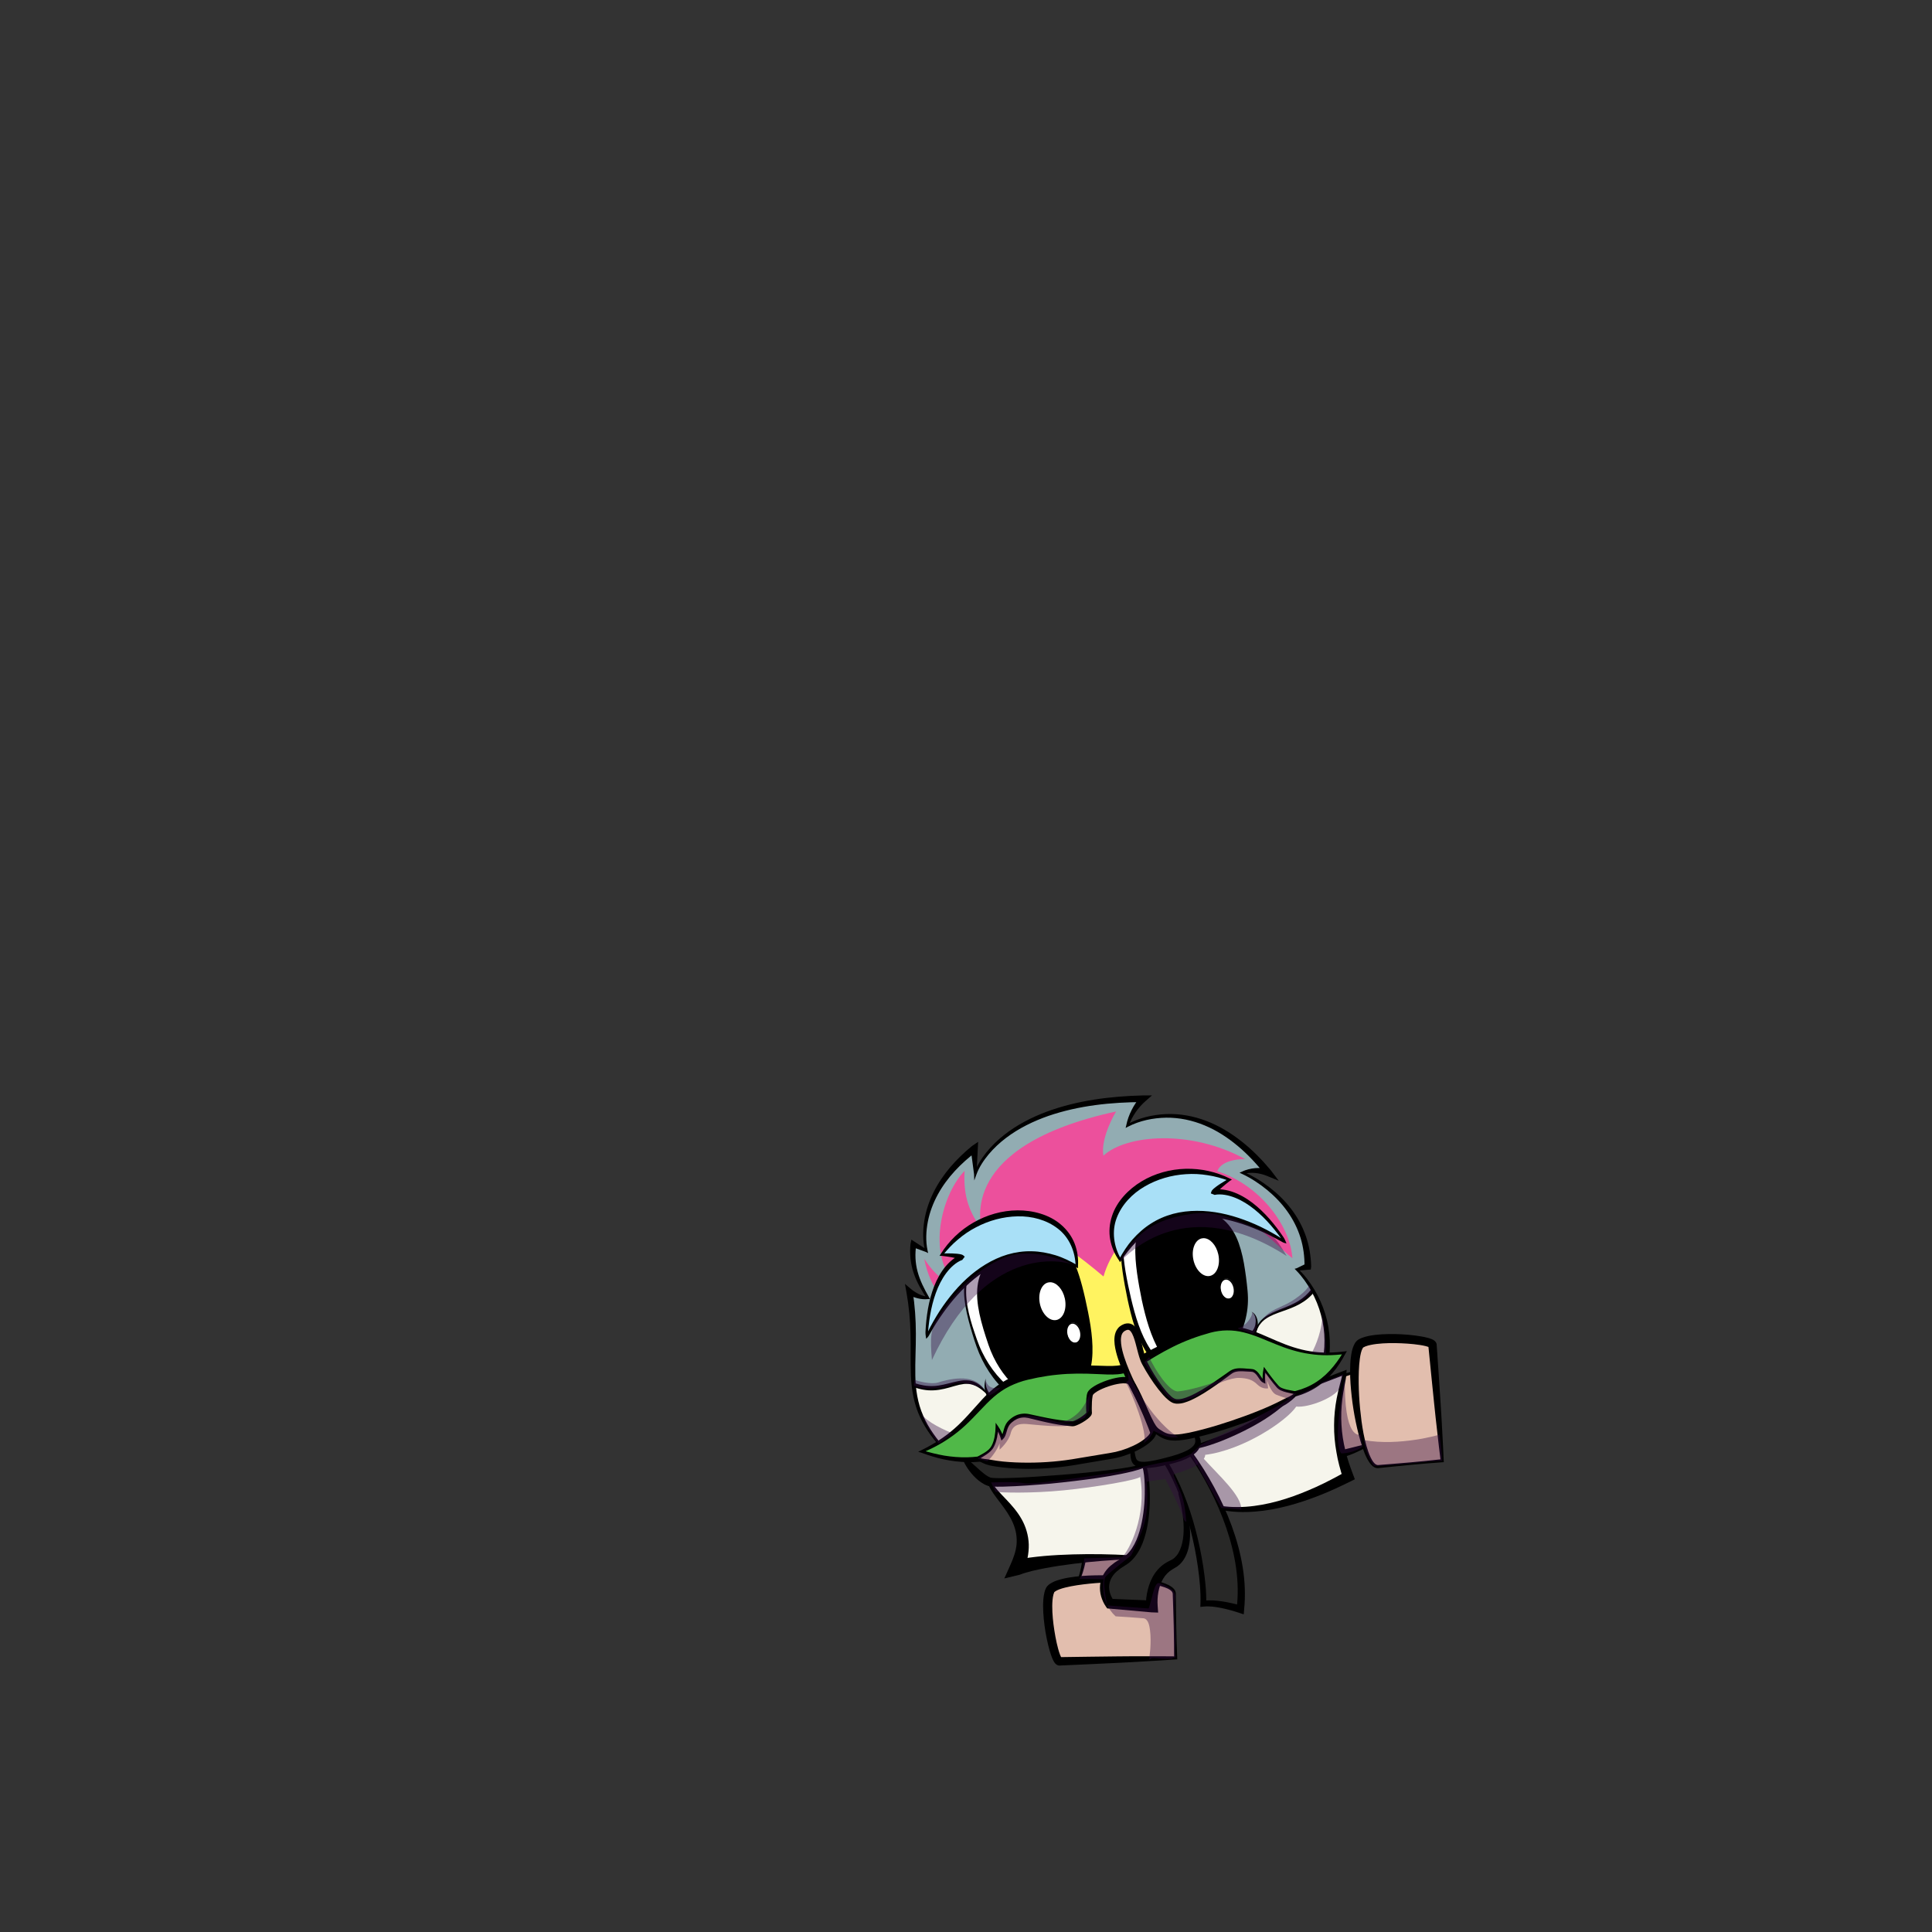 <?xml version="1.0" encoding="utf-8"?>
<!-- Generator: Adobe Illusyrator 23.0.4, SVG Export Plug-In . SVG Version: 6.00 Build 0)  -->
<svg version="1.1" id="karate-otis-container" xmlns="http://www.w3.org/2000/svg" xmlns:xlink="http://www.w3.org/1999/xlink" x="0px" y="0px"
	 viewBox="0 0 500 500" syyle="enable-background:new 0 0 500 500;" xml:space="preserve">
<rect x="0" y="0" width="500" height="500" fill="#333333" stroke="none"/>
<style type="text/css">
	.sy0{fill:#92ACB2;}
	.sy1{fill:#E2BEAE;}
	.sy2{fill:#8B3D6E;}
	.sy3{fill:#F6F5EC;}
	.sy4{fill:#FFF360;}
	.sy5{fill:#EC509C;}
	.sy6{fill:#FFFFFF;}
	.sy7{fill:#A9E0F7;}
	.sy8{fill:#310940;}
	.sy9{fill:#282827;}
	.sy10{fill:#50B848;}
	.sy11{fill:none;}
	.sy12{opacity:0.4;}
</style>
<g id="karate-otis">
	<g>
		<path class="sy0" d="M244.706,375.433c-13.039-13.758-6.158-22.498-9.309-41.09c0,0,2.389,1.645,4.747,1.541
			c-2.196-3.594-4.543-7.822-3.76-13.848l3.36,1.679c0,0-3.96-13.595,12.392-26.411l0.266,6.548c0,0,5.536-19.065,43.446-19.499
			c-3.223,3.221-4.06,6.949-4.06,6.949s17.833-10.753,36.374,12.136c-3.845-1.17-6.591,0.079-6.591,0.079s16.886,6.915,16.9,24.247
			l-2.818,0.77c0,0,10.504,9.56,7.171,25.157c0,0-17.806-2.197-30.354,0.903s-44.773,8.647-46.623,9.47
			S244.706,375.433,244.706,375.433z"/>
	</g>
	<g>
		<path class="sy1" d="M298.857,390.291c-0.162,0.148-0.303,0.313-0.418,0.498c-0.447,0.716-0.465,1.609-0.463,2.452
			c0.014,5.527,0.323,11.054,0.926,16.549c0.01,0.092,0.023,0.191,0.086,0.261c0.385,0.421,1.823-0.152,2.37,0.003
			c0.988,0.279,1.789,1.101,2.172,2.038c0.532,1.3,0.44,2.759,0.375,4.163c-0.197,4.242-0.067,8.5,0.387,12.722
			c-4.182,0.031-8.365,0.063-12.547,0.094c-3.969,0.03-7.943,0.265-11.874,0.836c-1.242,0.179-3.854,0.961-5.061,0.58
			c-1.143-0.361-2.201-3.24-2.625-4.768c-0.356-1.281-0.484-2.867-0.645-4.185c-0.219-1.791-0.316-3.617-0.116-5.414
			c0.081-0.726,0.097-1.458,0.18-2.179c0.086-0.75,0.18-1.816,0.507-2.498c0.232-0.484,0.689-0.831,1.183-1.04
			c0.538-0.227,1.064-0.281,1.633-0.321c0.542-0.039,1.06-0.246,1.604-0.305c1.158-0.126,2.594,0.064,2.997-1.311
			c0.426-1.452,0.753-2.936,0.993-4.43c0.058-0.358,0.241-0.655,0.362-0.986c0.151-0.413,0.359-0.8,0.38-1.243
			c0.028-0.584,0.018-1.187,0.011-1.772c-0.018-1.611-0.219-3.221-0.599-4.787c-0.497-2.045-1.538-3.652-2.319-5.538
			c-0.714-1.723-0.35-3.64-1.127-5.41c-0.642-1.462-1.669-2.717-2.458-4.105c-5.008-8.81,7.919-15.904,15.195-16.05
			c3.894-0.078,7.785-0.254,11.258-2.197c2.096-1.173,3.711-3.257,6.015-4.076c4.607-1.637,11.033,0.156,15.726,0.761
			c3.434,0.443,6.773,1.102,10.247,1.478c0.6,0.065,1.211,0.13,1.805,0.02c0.62-0.115,1.188-0.413,1.752-0.694
			c4.032-2.006,8.401-3.197,12.804-4.048c0-1.847,1.048-7.89,3.212-8.052c1.914-0.143,3.809-0.148,5.688-0.468
			c2.026-0.345,4.094-1.23,6.161-1.213c3.689,0.029,6.592,1.931,6.834,5.5c0.164,2.41,0.059,4.823,0.14,7.234
			c0.083,2.478,0.389,4.941,0.566,7.412c0.082,1.152,0.028,2.319,0.096,3.459c0.035,0.585,0.232,1.186,0.292,1.777
			c0.055,0.543,0.085,1.087,0.117,1.632c0.035,0.601,0.067,1.202,0.133,1.801c0.049,0.448,0.244,0.866,0.267,1.304
			c0.028,0.53-0.032,1.063,0.007,1.597c0.013,0.176,0.03,0.356-0.009,0.528s-0.147,0.34-0.313,0.401
			c-0.071,0.026-0.148,0.032-0.223,0.037c-0.483,0.032-0.944-0.006-1.421-0.006c-0.542,0-1.09,0.187-1.635,0.227
			c-1.195,0.087-2.397-0.042-3.59,0.081c-1.564,0.161-3.128,0.322-4.692,0.483c-1.3,0.134-2.683,0.447-3.977,0.221
			c-0.953-0.167-1.659-0.155-2.246-1.03c-0.487-0.726-0.702-1.596-1.099-2.368c-0.158-0.307-0.338-0.615-0.584-0.861
			c-1.142-1.182-1.913-0.248-3.524,0.188c-2.75,0.741-5.49,1.523-8.244,2.251c-5.618,1.484-11.32,2.772-17.137,3.108
			c-1.66,0.096-3.696-0.289-5.279,0.046c-0.794,0.168-1.461,0.69-2.089,1.204c-1.759,1.439-3.374,3.359-5.24,4.626
			c-1.426,0.968-3.353,1.456-5.002,1.961C304.666,389.114,300.567,388.734,298.857,390.291z"/>
	</g>
	<g>
		<g>
			<path d="M298.138,409.619c-0.338-2.131-0.481-4.26-0.592-6.389c-0.113-2.129-0.114-4.259-0.122-6.391
				c0.012-4.259,0.064-8.557,0.707-12.832l0.99,0.055c0.19,4.245,0.451,8.482,0.541,12.75c0.044,2.132,0.091,4.266,0.01,6.402
				c-0.077,2.135-0.208,4.271-0.542,6.405H298.138z"/>
		</g>
	</g>
	<g>
		<path d="M276.356,375.856c1.729,2.276,3.415,4.766,4.255,7.698c0.834,2.956,0.6,5.854,0.674,8.591
			c0.016,1.396,0.1,2.731,0.178,4.162c0.079,1.421,0.067,2.847-0.046,4.264c-0.233,2.833-0.751,5.637-1.892,8.28l-0.558-0.253
			c0.926-2.554,1.282-5.349,1.337-8.078c0.027-1.372-0.044-2.743-0.201-4.103c-0.153-1.351-0.353-2.794-0.46-4.188
			c-0.254-2.813-0.263-5.602-1.146-8.007c-0.87-2.416-2.51-4.555-4.29-6.589L276.356,375.856z"/>
	</g>
	<g>
		<path d="M303.5,412.421c-0.027-0.36-0.326-0.713-0.74-0.98c-0.408-0.272-0.89-0.483-1.385-0.658
			c-0.997-0.348-2.056-0.577-3.122-0.757c-2.136-0.363-4.322-0.495-6.501-0.547c-4.358-0.082-8.747,0.136-13.003,0.776
			c-1.062,0.159-2.11,0.366-3.12,0.616c-0.979,0.249-2.034,0.596-2.606,1.03c-0.14,0.099-0.207,0.2-0.196,0.193
			c-0.053,0.102-0.14,0.35-0.193,0.552c-0.118,0.435-0.191,0.928-0.239,1.431c-0.095,1.01-0.087,2.072-0.038,3.133
			c0.106,2.128,0.403,4.276,0.79,6.392c0.197,1.057,0.426,2.109,0.706,3.129c0.141,0.508,0.294,1.011,0.469,1.475
			c0.087,0.23,0.182,0.454,0.275,0.633c0.045,0.09,0.094,0.166,0.117,0.197c-0.005,0.051,0.091-0.04-0.391-0.161l-0.18-0.01
			l7.525-0.105l7.526-0.09c2.508-0.043,5.018-0.025,7.527-0.031c2.509-0.005,5.019-0.006,7.529,0.026h0.001l-0.388,0.407
			c-0.004-2.776-0.037-5.552-0.107-8.327C303.694,417.969,303.584,415.196,303.5,412.421z M304.299,412.398
			c0.037,2.777,0.048,5.555,0.107,8.331c0.051,2.777,0.139,5.552,0.256,8.328l0.016,0.389l-0.404,0.018l-0.001,0
			c-2.504,0.181-5.009,0.328-7.514,0.471c-2.505,0.141-5.01,0.308-7.516,0.413l-7.518,0.355l-7.518,0.34l-0.093,0.004l-0.088-0.014
			c-0.377-0.059-0.608-0.233-0.733-0.336c-0.143-0.12-0.228-0.222-0.301-0.314c-0.146-0.187-0.241-0.347-0.325-0.5
			c-0.167-0.307-0.29-0.59-0.404-0.873c-0.224-0.563-0.401-1.112-0.565-1.663c-0.323-1.1-0.583-2.198-0.811-3.303
			c-0.452-2.209-0.752-4.439-0.887-6.712c-0.059-1.139-0.079-2.286,0.024-3.472c0.054-0.594,0.134-1.196,0.299-1.827
			c0.092-0.328,0.169-0.61,0.357-1.003c0.257-0.502,0.594-0.801,0.895-1.028c1.23-0.858,2.354-1.108,3.491-1.415
			c1.132-0.27,2.258-0.434,3.38-0.571c2.243-0.276,4.482-0.331,6.713-0.339c2.231-0.002,4.458,0.1,6.677,0.302
			c2.219,0.204,4.43,0.499,6.625,0.958c1.096,0.238,2.188,0.525,3.254,0.954c0.532,0.219,1.059,0.473,1.553,0.836
			C303.743,411.071,304.274,411.626,304.299,412.398z"/>
	</g>
	<g>
		<g>
			<path d="M353.096,374.84c-2.535,1.344-5.251,2.32-8.006,3.093c-2.757,0.779-5.574,1.282-8.375,1.724
				c-2.803,0.441-5.604,0.775-8.368,1.191c-2.764,0.412-5.5,0.887-8.132,1.749l-0.389-0.913c2.592-1.301,5.399-2.077,8.178-2.696
				c2.789-0.604,5.58-1.059,8.347-1.54c2.769-0.473,5.507-1.009,8.232-1.58c2.727-0.573,5.419-1.253,8.15-1.951L353.096,374.84z"/>
		</g>
	</g>
	<g>
		<path d="M317.387,350.076c2.437,1.796,4.867,3.57,7.418,5.072c2.544,1.495,5.242,2.717,8.094,3.142
			c1.422,0.215,2.871,0.22,4.305,0.018c0.717-0.104,1.427-0.262,2.132-0.453l2.201-0.604l8.8-2.414l0.176,0.587l-8.604,3.024
			l-2.15,0.756c-0.75,0.249-1.514,0.463-2.295,0.621c-1.563,0.309-3.181,0.394-4.777,0.241c-3.207-0.3-6.222-1.488-8.985-2.913
			c-2.775-1.436-5.358-3.119-7.91-4.79L317.387,350.076z"/>
	</g>
	<g>
		<path d="M356.677,379.949c-0.77,0.062-1.381-0.403-1.775-0.835c-0.416-0.45-0.728-0.946-1.006-1.449
			c-0.546-1.011-0.955-2.064-1.315-3.126c-0.704-2.129-1.247-4.293-1.7-6.474c-0.451-2.182-0.804-4.383-1.054-6.6
			c-0.243-2.217-0.441-4.449-0.421-6.708c0.01-1.13,0.045-2.268,0.186-3.423c0.177-1.165,0.299-2.31,1.012-3.629
			c0.192-0.325,0.45-0.693,0.92-1.005c0.369-0.232,0.64-0.34,0.956-0.468c0.608-0.235,1.197-0.382,1.781-0.503
			c1.166-0.236,2.309-0.346,3.447-0.416c2.274-0.122,4.523-0.076,6.769,0.124c1.123,0.102,2.244,0.236,3.373,0.433
			c0.566,0.101,1.132,0.215,1.716,0.374c0.293,0.081,0.589,0.171,0.913,0.302c0.162,0.066,0.331,0.142,0.534,0.266
			c0.1,0.062,0.211,0.135,0.346,0.264c0.117,0.113,0.315,0.322,0.417,0.691l0.024,0.086l0.006,0.093l0.511,7.508l0.496,7.51
			c0.178,2.502,0.295,5.009,0.438,7.515c0.141,2.505,0.277,5.011,0.38,7.519l0,0.001l0.027,0.404l-0.388,0.028
			c-2.771,0.197-5.539,0.423-8.303,0.686C362.202,379.369,359.441,379.672,356.677,379.949z M356.611,379.152
			c2.766-0.23,5.535-0.433,8.299-0.685c2.765-0.244,5.527-0.524,8.286-0.833l-0.36,0.431l0-0.001
			c-0.315-2.491-0.598-4.984-0.876-7.478c-0.276-2.494-0.578-4.986-0.818-7.483l-0.76-7.488l-0.745-7.489l0.03,0.178
			c0.174,0.465,0.253,0.36,0.204,0.371c-0.033-0.019-0.114-0.059-0.209-0.094c-0.188-0.073-0.421-0.142-0.66-0.202
			c-0.481-0.122-0.998-0.217-1.518-0.3c-1.045-0.162-2.116-0.271-3.189-0.348c-2.147-0.146-4.314-0.198-6.44-0.063
			c-1.06,0.07-2.116,0.183-3.108,0.391c-0.494,0.104-0.976,0.233-1.394,0.399c-0.195,0.076-0.432,0.189-0.527,0.254
			c0.005-0.012-0.087,0.066-0.17,0.216c-0.366,0.617-0.592,1.705-0.73,2.706c-0.135,1.032-0.223,2.097-0.26,3.17
			c-0.155,4.301,0.124,8.687,0.697,13.008c0.298,2.159,0.675,4.316,1.278,6.398c0.299,1.039,0.646,2.066,1.105,3.017
			c0.231,0.472,0.494,0.927,0.81,1.302C355.866,378.909,356.251,379.166,356.611,379.152z"/>
	</g>
	<g>
		<g>
			<path class="sy0" d="M253.108,377.546c1.235,2.704,16.979,17.295,32.076,16.536c-1.417-2.133-1.841-3.099-1.841-3.099
				s13.83,6.37,36.555-4.896c-1.815-0.192-3.643-0.865-3.643-0.865s15.271-8.442,18.18-20.965
				c3.369-14.502-18.201-3.521-18.201-3.521l-53.605,8.758L253.108,377.546z"/>
		</g>
		<g>
			<path d="M253.414,377.615c0.064,0.023,0.102,0.019,0.115,0.042l0.143,0.206c0.099,0.152,0.225,0.296,0.339,0.444
				c0.24,0.291,0.492,0.577,0.755,0.855c0.524,0.557,1.072,1.097,1.64,1.616c1.131,1.044,2.317,2.031,3.539,2.971
				c2.446,1.877,5.036,3.565,7.74,5.03c2.712,1.445,5.539,2.683,8.479,3.513c2.929,0.854,5.978,1.27,8.987,1.113h0l-0.529,1.049
				c-0.286-0.54-0.564-1.086-0.828-1.639c-0.265-0.558-0.516-1.102-0.736-1.707l0,0l-0.3-0.686l0.718,0.275
				c2.867,1.1,6.039,1.516,9.141,1.628c3.12,0.091,6.25-0.169,9.322-0.73c6.154-1.108,12.074-3.317,17.646-6.144l0.001,0l0.24,1.339
				c-1.31-0.283-2.505-0.731-3.675-1.275l-0.001,0l-0.617-0.223l0.573-0.345c1.878-1.131,3.681-2.434,5.397-3.812
				c1.716-1.383,3.368-2.846,4.886-4.433c3.016-3.168,5.656-6.79,6.995-10.917c0.332-1.024,0.605-2.08,0.727-3.128
				c0.131-1.043,0.122-2.105-0.206-3.012c-0.319-0.911-1.014-1.586-1.94-1.925c-0.919-0.353-1.988-0.421-3.045-0.369
				c-2.132,0.124-4.269,0.688-6.346,1.373c-2.075,0.698-4.128,1.543-6.087,2.502l-0.082,0.04l-0.079,0.013l-26.814,4.309
				c-8.934,1.457-17.885,2.813-26.829,4.215l-0.001,0l0.152-0.07L253.414,377.615z M252.802,377.478l9.624-8.222l0.065-0.056
				l0.087-0.014l0.001,0c8.925-1.517,17.842-3.081,26.775-4.543l26.791-4.449l-0.161,0.053c2.029-1.004,4.091-1.864,6.226-2.594
				c2.134-0.712,4.331-1.314,6.645-1.462c1.153-0.058,2.357-0.008,3.526,0.428c0.579,0.22,1.146,0.544,1.611,1
				c0.464,0.455,0.813,1.021,1.031,1.612c0.43,1.194,0.424,2.423,0.284,3.573c-0.144,1.16-0.44,2.266-0.799,3.351
				c-1.463,4.349-4.2,8.112-7.379,11.272c-3.189,3.18-6.805,5.869-10.721,8.068l-0.043-0.568l0.001,0
				c1.19,0.275,2.433,0.454,3.608,0.454l2.536,0l-2.296,1.339l-0.001,0c-5.729,2.757-11.806,4.883-18.105,5.882
				c-3.144,0.507-6.343,0.706-9.526,0.546c-3.182-0.188-6.357-0.654-9.368-1.882l0.418-0.41l0,0
				c0.296,0.481,0.654,0.976,1.009,1.447c0.358,0.475,0.73,0.942,1.108,1.403l0.777,0.946l-1.306,0.103l0,0
				c-3.199,0.105-6.377-0.4-9.387-1.341c-3.022-0.918-5.889-2.244-8.624-3.769c-2.726-1.546-5.319-3.31-7.761-5.261
				c-1.22-0.977-2.403-2.001-3.532-3.085c-0.566-0.54-1.115-1.1-1.643-1.684c-0.265-0.291-0.52-0.592-0.767-0.905
				c-0.12-0.162-0.246-0.312-0.357-0.488c-0.061-0.095-0.105-0.148-0.179-0.278C252.887,377.799,252.832,377.625,252.802,377.478z"
				/>
		</g>
	</g>
	<g>
		<path class="sy2" d="M261.936,366.315c-2.602,8.162,8.444,20.115,18.158,21.275c-1.159-1.994-0.638-4.999-0.638-4.999
			s9.872,8.026,31.902,0.944c-2.88-0.989-3.514-2.405-3.514-2.405s13.893-5.509,18.523-14.712c-8.44-1.21-9.379-13.484-9.379-13.484
			l-11.535,1.535l-34.452,8.042L261.936,366.315z"/>
	</g>
	<g>
		<path class="sy3" d="M343.175,349.313c-0.363,1.906-1.163,3.754-2.438,5.178c-1.651,1.845-4.41,2.92-6.797,1.927
			c-0.664,0-1.478-1.163-1.796-1.636c-0.504-0.749-0.944-1.256-1.638-1.872c-0.388-0.345-0.8-0.732-0.881-1.245
			c-0.04-0.254,0.007-0.517-0.041-0.769c-0.072-0.378-0.346-0.684-0.634-0.94c-0.72-0.639-1.674-1.254-2.567-1.622
			c-0.732-0.302-1.326-0.457-1.639-1.297c-0.209-0.56-0.201-1.178-0.113-1.769c0.387-0.848,0.805-1.682,1.272-2.489
			c0.194-0.335,0.375-0.69,0.653-0.963c0.263-0.259,0.587-0.435,0.912-0.602c0.312-0.16,0.575-0.427,0.852-0.644
			c0.445-0.348,0.953-0.837,1.525-0.937c0.618-0.108,1.185-0.398,1.763-0.638c0.485-0.201,0.974-0.47,1.473-0.616
			c0.802-0.234,1.607-0.516,2.305-0.987c0.317-0.214,0.669-0.348,1.005-0.539c0.405-0.231,0.806-0.468,1.202-0.715
			c0.633-0.395,1.21-1.031,1.713-1.582c0.024-0.026,0.049-0.054,0.083-0.063c0.036-0.01,0.074,0,0.111,0.004
			c0.141,0.014,0.288-0.076,0.419-0.023c0.046,0.019,0.084,0.054,0.119,0.091c0.365,0.383,0.493,0.925,0.714,1.406
			c0.212,0.461,0.483,0.918,0.737,1.356c0.105,0.181,0.213,0.32,0.266,0.531c0.059,0.235,0.08,0.478,0.142,0.713
			c0.161,0.609,0.403,1.203,0.543,1.832c0.455,2.038,0.911,4.093,0.961,6.181C343.423,347.48,343.349,348.403,343.175,349.313z"/>
	</g>
	<g>
		<path class="sy3" d="M252.153,366.216c-1.508,1.599-3.085,3.127-4.808,4.49c-1.02,0.807-2.122,1.412-3.262,2.017
			c-0.177,0.094-0.367,0.167-0.541,0.266c-0.116,0.066-0.346,0.315-0.481,0.292c-0.027-0.004-0.039-0.034-0.05-0.059
			c-0.088-0.214-0.282-0.31-0.45-0.45c-0.135-0.113-0.197-0.26-0.32-0.382c-0.283-0.28-0.594-0.437-0.792-0.804
			c-0.183-0.34-0.304-0.709-0.468-1.058c-0.203-0.43-0.473-0.825-0.742-1.217c-0.39-0.569-0.779-1.138-1.169-1.707
			c-0.176-0.257-0.377-0.504-0.496-0.792c-0.117-0.281-0.178-0.596-0.314-0.868c-0.239-0.479-0.374-1.047-0.554-1.552
			c-0.19-0.532-0.38-1.064-0.57-1.597c-0.185-0.518-0.179-1.037-0.212-1.585c-0.024-0.399-0.047-0.747-0.166-1.124
			c-0.136-0.431-0.168-1.487,0.433-1.577c0.156-0.024,0.315,0.008,0.47,0.039c0.691,0.136,1.387,0.247,2.086,0.335
			c0.64,0.08,1.255,0.212,1.905,0.263c1.365,0.106,2.762,0.076,4.082-0.324c0.46-0.14,0.908-0.323,1.375-0.437
			c0.294-0.071,0.596-0.102,0.891-0.17c0.21-0.048,0.311-0.158,0.493-0.255c0.316-0.171,0.691-0.199,1.044-0.174
			c0.336,0.024,0.696,0.054,1.025,0.117c0.305,0.059,0.627,0.033,0.936,0.083c0.649,0.105,1.277,0.338,1.846,0.667
			c0.381,0.219,0.787,0.489,1.08,0.821c0.114,0.13,0.165,0.29,0.269,0.426c0.159,0.206,0.371,0.386,0.553,0.572
			c0.15,0.154,0.303,0.312,0.393,0.507c0.117,0.254,0.116,0.55,0.048,0.822c-0.224,0.893-0.891,1.499-1.484,2.166
			C253.531,364.725,252.85,365.478,252.153,366.216z"/>
	</g>
	<g>
		<path d="M244.656,375.75c-0.73-0.667-1.474-1.458-2.021-2.121c-0.601-0.687-1.165-1.408-1.706-2.147
			c-1.083-1.476-2.044-3.054-2.814-4.729c-1.575-3.349-2.225-7.074-2.365-10.721c-0.161-3.658-0.001-7.276-0.107-10.869
			c-0.081-3.594-0.422-7.163-1.051-10.683l-0.396-2.215l1.662,1.408c0.266,0.226,0.614,0.468,0.944,0.677
			c0.337,0.212,0.687,0.405,1.047,0.577c0.72,0.34,1.487,0.582,2.279,0.639h0l-0.259,0.486c-1.34-2.048-2.624-4.203-3.417-6.602
			c-0.81-2.388-1.067-4.979-0.816-7.509l0,0l0.233-1.128l0.848,0.553l3.167,2.065l0,0l-0.45,0.376
			c-0.655-2.58-0.627-5.218-0.237-7.804c0.399-2.586,1.243-5.097,2.408-7.442c2.335-4.708,5.931-8.683,9.96-11.978l0.001,0
			l1.577-1.076l-0.09,1.763l-0.334,6.571l0,0.001l-0.627-0.076c0.705-2.076,1.87-3.864,3.188-5.536
			c1.338-1.653,2.865-3.151,4.535-4.463c3.332-2.648,7.157-4.599,11.12-6.083c7.975-2.925,16.481-3.981,24.9-4.191h0h2.296
			l-1.675,1.474c-0.962,0.846-1.835,1.821-2.572,2.905c-0.734,1.077-1.371,2.274-1.786,3.503l0,0.001l-0.477-0.344
			c3.127-1.738,6.634-2.546,10.169-2.713c3.542-0.145,7.105,0.51,10.415,1.779c3.325,1.256,6.378,3.138,9.152,5.328
			c2.78,2.192,5.263,4.73,7.522,7.433l0,0l2.057,2.713l-3.045-1.246c-0.96-0.393-1.982-0.658-3.035-0.761
			c-0.527-0.051-1.06-0.055-1.592-0.019c-0.527,0.037-1.079,0.122-1.561,0.266l-0.001,0l-0.011-0.587
			c2.448,1.043,4.695,2.423,6.801,4.023c2.091,1.611,4.016,3.465,5.631,5.585c1.621,2.112,2.93,4.484,3.814,7.021
			c0.894,2.534,1.327,5.226,1.394,7.913l0,0.001l-0.104,0.788l-0.531,0.044l-2.96,0.247l-0.001,0l0.131-0.545
			c1.699,1.605,3.083,3.448,4.283,5.424c1.192,1.976,2.146,4.103,2.823,6.322c1.379,4.439,1.54,9.24,0.643,13.815l0,0.002
			l-0.138,0.718l-0.754-0.083c-8.367-0.916-16.919-1.181-25.266-0.133c-2.093,0.304-4.106,0.703-6.197,1.214
			c-2.082,0.476-4.167,0.916-6.254,1.343c-4.174,0.852-8.354,1.649-12.536,2.436c-8.355,1.592-16.758,3.024-25.065,4.731
			c-0.498,0.118-1.067,0.224-1.458,0.39c-0.46,0.215-0.936,0.464-1.406,0.703l-2.822,1.48l-5.628,3.002l-5.619,3.021l-2.808,1.515
			l-1.403,0.758l-0.702,0.379l-0.351,0.19l-0.211,0.112C244.888,375.689,244.766,375.727,244.656,375.75z M244.756,375.117
			c0.007-0.041,0.001-0.067,0.007-0.078c-0.013,0.001,0.097-0.055,0.139-0.08l0.349-0.193l0.699-0.385l1.397-0.77l2.796-1.537
			l5.596-3.067l5.607-3.049l2.817-1.507c0.476-0.247,0.94-0.495,1.442-0.735c0.59-0.247,1.08-0.323,1.612-0.461
			c8.341-1.811,16.699-3.33,25.039-5.015c4.17-0.833,8.337-1.675,12.49-2.571c2.076-0.449,4.148-0.91,6.208-1.405
			c2.036-0.525,4.195-0.971,6.31-1.294c8.54-1.141,17.124-0.944,25.66-0.086l-0.892,0.635l0-0.002
			c1.004-4.308,1.023-8.862-0.144-13.165c-0.571-2.151-1.416-4.235-2.502-6.191c-1.084-1.947-2.396-3.818-3.947-5.393l-0.395-0.401
			l0.526-0.145l0.001,0l2.674-1.293l-0.635,0.832l0-0.001c0.023-2.518-0.292-5.048-1.049-7.458
			c-0.748-2.413-1.905-4.701-3.385-6.775c-1.473-2.08-3.268-3.937-5.247-5.574c-1.983-1.622-4.166-3.064-6.477-4.144l-0.661-0.309
			l0.649-0.279l0.001,0c0.553-0.282,1.095-0.462,1.669-0.612c0.57-0.145,1.155-0.246,1.747-0.296
			c1.183-0.099,2.393-0.014,3.575,0.236l-0.988,1.467l0,0c-2.117-2.687-4.448-5.211-7.063-7.399
			c-2.61-2.186-5.486-4.076-8.632-5.369c-3.133-1.307-6.522-2.033-9.933-1.994c-3.388,0.053-6.859,0.761-9.861,2.319l-0.644,0.334
			l0.166-0.678l0-0.001c0.272-1.396,0.76-2.697,1.39-3.961c0.63-1.259,1.43-2.445,2.373-3.528l0.62,1.474h0
			c-8.295,0.027-16.669,0.888-24.52,3.578c-3.901,1.366-7.669,3.187-10.961,5.69c-1.651,1.239-3.163,2.661-4.494,4.234
			c-1.306,1.574-2.488,3.339-3.174,5.223l-0.569,1.563l-0.058-1.639v-0.001l-0.866-6.522l1.487,0.687l-0.001,0
			c-4.003,3.021-7.588,6.691-9.995,11.102c-1.2,2.197-2.102,4.567-2.582,7.033c-0.475,2.448-0.589,5.045-0.074,7.462l0.145,0.679
			l-0.595-0.304l0,0l-3.552-1.294l1.081-0.575l0,0c-0.367,2.321-0.277,4.713,0.351,7.006c0.612,2.301,1.724,4.465,2.937,6.577
			l0.279,0.487h-0.538h0c-0.899,0.113-1.813,0.011-2.683-0.207c-0.435-0.111-0.864-0.247-1.284-0.408
			c-0.426-0.167-0.818-0.334-1.256-0.574l1.266-0.807c0.563,3.623,0.827,7.289,0.826,10.935c0.023,3.647-0.218,7.269-0.142,10.849
			c0.058,3.575,0.6,7.137,2.041,10.399c0.705,1.631,1.601,3.182,2.625,4.648c0.511,0.733,1.048,1.452,1.623,2.141
			C243.771,373.918,244.266,374.447,244.756,375.117z"/>
	</g>
	<g>

			<ellipse transform="matrix(0.977 -0.213 0.213 0.977 -65.641 68.877)" class="sy4" cx="287.237" cy="339.458" rx="11.588" ry="22.499"/>
	</g>
	<g>
		<path class="sy5" d="M267.095,318.371c-22.356,0.129-22.202,17.981-22.202,17.981s-3.982-1.994-5.71-10.574
			c3.803,5.67,5.955,5.855,7.471,5.91c0.586,0.021,0,0-0.352-0.469c-6.125-8.159-2.341-22.33,3.331-28.198
			c-0.391,7.094,1.477,10.855,4.358,15.094c0.018-1.473-6.285-21.512,34.841-30.466c0,0-4.068,6.695-3.28,11.445
			c5.898-5.468,22.57-6.861,36.717,0.884c0,0-5.991-0.223-7.236,3.133c11.116,3.611,18.865,14.073,19.439,22.512
			c-4.485-3.463-18.438-18.762-22.174-13.032c-8.567-6.004-23.453,6.077-26.707,17.765
			C285.591,330.357,271.587,318.345,267.095,318.371z"/>
	</g>
	<g>
		<g>
			<path class="sy6" d="M277.939,338.953c2.263,11.288,1.995,21.071-6.864,23.664c-6.885,2.015-15.088-5.602-18.41-15.364
				c-3.711-10.904-5.869-20.476,6.386-25.717C271.307,316.294,274.939,323.993,277.939,338.953z"/>
		</g>
		<g>
			<path d="M278.437,338.853c0.946,4.712,1.726,9.574,1.011,14.495c-0.391,2.426-1.257,4.923-3.014,6.839
				c-0.858,0.961-1.915,1.741-3.058,2.313c-1.141,0.559-2.345,1.006-3.669,1.149c-1.305,0.144-2.623-0.017-3.846-0.392
				c-1.232-0.36-2.379-0.923-3.429-1.607c-2.104-1.365-3.888-3.122-5.365-5.078c-1.483-1.954-2.701-4.087-3.655-6.324
				c-0.949-2.251-1.621-4.561-2.294-6.87c-0.655-2.316-1.232-4.667-1.497-7.08c-0.266-2.399-0.161-4.913,0.732-7.224
				c0.877-2.314,2.572-4.267,4.589-5.636c2.026-1.371,4.263-2.354,6.581-3.055c2.301-0.689,4.845-1.034,7.208-0.213
				c2.39,0.794,4.1,2.827,5.273,4.924c1.179,2.137,1.999,4.432,2.684,6.745C277.379,334.153,277.922,336.502,278.437,338.853z
				 M277.441,339.052c-0.442-2.35-0.911-4.695-1.524-6.998c-0.606-2.301-1.342-4.58-2.445-6.67
				c-1.094-2.058-2.667-4.001-4.893-4.794c-2.203-0.839-4.69-0.494-6.922,0.23c-2.25,0.744-4.439,1.756-6.36,3.118
				c-1.891,1.387-3.525,3.168-4.38,5.356c-0.871,2.177-1.011,4.596-0.783,6.949c0.233,2.364,0.826,4.69,1.527,6.971
				c0.754,2.267,1.459,4.57,2.502,6.689c1.034,2.129,2.315,4.134,3.825,5.931c1.515,1.786,3.237,3.406,5.207,4.588
				c1.952,1.179,4.178,1.934,6.357,1.718c1.068-0.096,2.159-0.482,3.175-0.95c1.011-0.481,1.931-1.13,2.689-1.945
				c1.552-1.612,2.389-3.833,2.793-6.105C278.966,348.53,278.305,343.719,277.441,339.052z"/>
		</g>
	</g>
	<g>
		<path d="M281.33,339.621c2.268,11.287,1.727,20.16-7.168,22.623c-6.568,1.819-14.783-4.561-18.106-14.323
			c-3.711-10.905-5.869-20.476,6.386-25.717C274.699,316.963,278.052,323.307,281.33,339.621z"/>
		<path d="M271.811,362.826c-6.236,0-13.037-6.093-16.007-14.819c-3.781-11.106-5.899-20.732,6.533-26.05
			c4.816-2.059,8.311-2.361,10.995-0.95c4.218,2.219,6.288,8.747,8.26,18.562l0,0c1.853,9.216,2.69,20.151-7.358,22.934
			C273.442,362.721,272.631,362.826,271.811,362.826z M269.586,320.673c-1.95,0-4.261,0.589-7.038,1.776
			c-12.011,5.137-9.932,14.535-6.238,25.386c3.271,9.611,11.242,15.961,17.781,14.151c7.509-2.079,9.661-8.96,6.978-22.312
			c-1.941-9.66-3.955-16.073-7.985-18.194C272.062,320.942,270.906,320.673,269.586,320.673z"/>
	</g>
	<g>
		<g>
			<path class="sy6" d="M292.253,336.113c2.465,11.246,6.653,20.093,15.811,18.902c7.118-0.926,11.591-11.202,10.68-21.474
				c-0.973-10.975-2.865-21.107-16.2-20.974S288.69,319.859,292.253,336.113z"/>
		</g>
		<g>
			<path d="M292.707,336.014c1.106,4.628,2.457,9.31,5.032,13.218c1.299,1.913,2.967,3.597,5.038,4.441
				c1.023,0.441,2.13,0.643,3.248,0.69c1.121,0.025,2.276-0.054,3.293-0.408c2.091-0.684,3.809-2.312,5.103-4.186
				c1.302-1.893,2.209-4.078,2.816-6.334c0.609-2.261,0.912-4.609,0.961-6.96c0.045-2.337-0.231-4.733-0.484-7.103
				c-0.283-2.365-0.688-4.715-1.411-6.957c-0.723-2.23-1.801-4.374-3.465-6.003c-1.642-1.649-3.835-2.678-6.139-3.138
				c-2.306-0.47-4.723-0.462-7.083-0.236c-2.335,0.244-4.749,0.853-6.463,2.451c-0.836,0.801-1.453,1.811-1.84,2.912
				c-0.37,1.109-0.538,2.285-0.599,3.465c-0.119,2.368,0.186,4.752,0.559,7.108C291.665,331.332,292.169,333.676,292.707,336.014z
				 M291.798,336.213c-0.485-2.361-0.937-4.732-1.277-7.126c-0.325-2.394-0.568-4.818-0.41-7.259c0.084-1.217,0.279-2.44,0.69-3.608
				c0.41-1.166,1.078-2.261,1.983-3.124c1.867-1.711,4.377-2.357,6.766-2.648c1.211-0.145,2.421-0.206,3.639-0.192
				c1.217,0.009,2.441,0.099,3.646,0.338c2.404,0.45,4.765,1.498,6.578,3.224c1.83,1.712,3.026,3.972,3.833,6.278
				c0.81,2.321,1.276,4.726,1.619,7.124c0.311,2.4,0.647,4.791,0.655,7.267c0.005,2.457-0.304,4.916-0.913,7.307
				c-0.616,2.387-1.546,4.723-2.949,6.814c-1.381,2.073-3.342,3.957-5.866,4.776c-1.265,0.424-2.555,0.501-3.826,0.468
				c-1.281-0.048-2.571-0.333-3.752-0.863c-2.396-1.04-4.211-2.98-5.542-5.055C294.035,345.699,292.811,340.92,291.798,336.213z"/>
		</g>
	</g>
	<g>
		<g>
			<path d="M296.01,336.421c2.465,11.246,7.266,21.653,15.671,17.826c4.966-2.261,11.705-10.124,10.82-20.398
				c-0.989-11.476-2.865-21.107-16.2-20.974S292.447,320.167,296.01,336.421z"/>
		</g>
		<g>
			<path d="M296.506,336.312c1.073,4.569,2.429,9.161,4.831,13.116c1.211,1.927,2.765,3.743,4.778,4.516
				c0.991,0.4,2.071,0.468,3.125,0.304c1.055-0.183,2.089-0.612,3.051-1.168c3.849-2.345,6.823-6.206,8.506-10.48
				c0.838-2.152,1.317-4.453,1.39-6.781c0.049-1.162-0.066-2.33-0.155-3.515c-0.096-1.179-0.205-2.356-0.352-3.528
				c-0.329-2.334-0.757-4.669-1.589-6.864c-0.816-2.187-2.036-4.25-3.807-5.742c-1.764-1.498-3.998-2.347-6.289-2.736
				c-2.3-0.383-4.683-0.362-7.016-0.122c-1.165,0.137-2.316,0.393-3.406,0.801c-1.092,0.401-2.103,1.019-2.888,1.858
				c-1.631,1.667-2.131,4.092-2.219,6.394c-0.089,2.337,0.219,4.685,0.6,7.008C295.465,331.698,295.967,334.008,296.506,336.312z
				 M295.513,336.529c-0.473-2.33-0.909-4.672-1.243-7.034c-0.318-2.363-0.553-4.754-0.417-7.161c0.073-1.2,0.25-2.408,0.634-3.565
				c0.372-1.158,0.999-2.254,1.871-3.118c1.756-1.768,4.225-2.436,6.564-2.778c2.372-0.305,4.778-0.376,7.169-0.03
				c2.381,0.322,4.754,1.239,6.594,2.86c1.855,1.603,3.1,3.777,3.902,6.028c0.799,2.266,1.281,4.615,1.624,6.971
				c0.186,1.177,0.333,2.358,0.468,3.539c0.132,1.175,0.266,2.37,0.289,3.583c0.051,2.416-0.322,4.851-1.084,7.164
				c-0.754,2.318-1.92,4.5-3.39,6.457c-1.479,1.946-3.271,3.693-5.446,4.946c-1.093,0.616-2.292,1.102-3.582,1.294
				c-1.285,0.18-2.656,0.058-3.86-0.458c-2.448-1.024-4.078-3.089-5.336-5.145C297.803,345.855,296.53,341.18,295.513,336.529z"/>
		</g>
	</g>
	<g>
		<g>
			<path class="sy7" d="M239.766,346.173c3.98-8.184,17.678-29.777,38.911-18.461c0.275-16.397-23.784-18.901-34.967-3.004
				c4.625,0.178,5.139,0.705,5.139,0.705S240.484,327.754,239.766,346.173z"/>
		</g>
		<g>
			<g>
				<path d="M239.841,345.875c0.043-0.271-0.046-0.458-0.001-0.583c0.048-0.138,0.205-0.436,0.302-0.646
					c0.218-0.464,0.463-0.915,0.699-1.37c0.488-0.902,0.987-1.799,1.524-2.674c1.057-1.761,2.243-3.447,3.527-5.06
					c2.558-3.225,5.588-6.146,9.167-8.315c1.784-1.082,3.702-1.974,5.721-2.571c2.02-0.585,4.134-0.884,6.236-0.827
					c2.105,0.034,4.181,0.433,6.171,1.037c1.991,0.618,3.856,1.547,5.634,2.575l-0.452,0.266l0-0.002
					c-0.061-3.797-1.665-7.496-4.604-9.741c-2.909-2.261-6.695-3.258-10.41-3.175c-3.73,0.068-7.439,1.078-10.761,2.831
					c-1.671,0.862-3.241,1.93-4.676,3.163c-1.461,1.207-2.756,2.611-3.955,4.102l-0.24-0.484l0,0c0.876-0.027,1.753-0.04,2.64-0.015
					c0.444,0.013,0.889,0.035,1.344,0.083c0.227,0.022,0.458,0.054,0.695,0.096c0.121,0.025,0.241,0.049,0.372,0.086
					c0.064,0.017,0.135,0.042,0.208,0.068l0.124,0.054c0.063,0.04,0.059,0.01,0.232,0.161l0.335,0.292l-0.639,0.844h0
					c-0.729,0.239-1.587,0.784-2.274,1.379c-0.716,0.601-1.348,1.315-1.918,2.078c-1.134,1.535-2.001,3.288-2.657,5.117
					c-0.66,1.831-1.134,3.739-1.463,5.674c-0.166,0.968-0.299,1.942-0.406,2.921l-0.139,1.43
					C240.154,345.038,239.956,345.371,239.841,345.875z M239.691,346.472c-0.062-0.486-0.208-1.142-0.177-1.764
					c0.022-0.579,0.063-1.018,0.094-1.534c0.077-0.995,0.181-1.989,0.319-2.98c0.273-1.982,0.695-3.952,1.319-5.872
					c0.621-1.918,1.467-3.789,2.637-5.483c0.589-0.842,1.254-1.645,2.035-2.346c0.798-0.706,1.6-1.319,2.745-1.739l0,0l-0.304,1.136
					c0.132,0.115,0.08,0.059,0.096,0.073c0,0-0.016-0.011-0.022-0.017c-0.028-0.015-0.056-0.033-0.096-0.049
					c-0.074-0.035-0.164-0.067-0.253-0.099c-0.185-0.061-0.38-0.119-0.582-0.168c-0.402-0.102-0.82-0.184-1.241-0.258
					c-0.844-0.147-1.702-0.258-2.564-0.356h0h-0.543l0.303-0.485c2.079-3.324,5.016-6.145,8.462-8.131
					c3.445-1.977,7.403-3.137,11.417-3.16c2.003-0.011,4.017,0.255,5.946,0.849c1.927,0.587,3.777,1.522,5.315,2.86
					c1.548,1.316,2.786,3.009,3.52,4.892c0.731,1.884,0.999,3.909,0.865,5.875l0,0.003l0.03,0.481l-0.482-0.214
					c-1.848-0.821-3.723-1.537-5.651-2.047c-1.933-0.484-3.907-0.728-5.875-0.731c-3.94,0-7.83,1.174-11.232,3.214
					c-3.411,2.039-6.374,4.809-8.984,7.86c-1.305,1.531-2.491,3.164-3.628,4.832c-0.57,0.834-1.104,1.692-1.627,2.556l-0.761,1.312
					l-0.401,0.709C240.192,346.019,239.875,346.287,239.691,346.472z"/>
			</g>
		</g>
	</g>
	<g>
		<g>
			<path class="sy7" d="M332.722,321.581c-7.658-4.917-30.592-16.226-42.834,4.486c-8.768-13.858,10.472-28.518,28.295-20.763
				c-3.857,2.559-4.021,3.276-4.021,3.276S322.523,306.226,332.722,321.581z"/>
		</g>
		<g>
			<g>
				<path d="M332.941,321.797c-0.253-0.062-0.663-0.126-0.991-0.314l-0.711-0.397l-1.332-0.724c-0.897-0.466-1.799-0.921-2.72-1.336
					c-1.839-0.833-3.701-1.609-5.613-2.238c-3.816-1.247-7.788-2.071-11.762-2.036c-3.966,0.029-7.899,1.05-11.264,3.101
					c-1.679,1.026-3.238,2.262-4.636,3.681c-1.38,1.438-2.609,3.026-3.759,4.689l-0.3,0.434l-0.225-0.426l-0.001-0.002
					c-1.137-1.609-1.962-3.478-2.318-5.467c-0.353-1.99-0.177-4.079,0.46-6.009c0.617-1.943,1.711-3.704,3.05-5.209
					c1.338-1.511,2.92-2.786,4.636-3.819c3.439-2.069,7.422-3.138,11.393-3.243c3.976-0.098,7.953,0.783,11.458,2.539l0.516,0.259
					l-0.469,0.28l0,0c-0.685,0.532-1.36,1.074-2.004,1.638c-0.321,0.282-0.636,0.57-0.926,0.866
					c-0.146,0.147-0.283,0.298-0.409,0.446c-0.059,0.074-0.119,0.148-0.164,0.216c-0.025,0.035-0.041,0.065-0.056,0.092
					c-0.003,0.009-0.01,0.026-0.01,0.026c0.006-0.02-0.009,0.055,0.044-0.112l-0.851-0.812l0,0c1.197-0.237,2.201-0.132,3.249,0.056
					c1.032,0.192,2.017,0.531,2.959,0.944c1.881,0.838,3.577,1.995,5.105,3.309c1.533,1.315,2.918,2.777,4.183,4.327
					c0.633,0.775,1.24,1.569,1.823,2.379c0.295,0.425,0.558,0.778,0.878,1.261C332.524,320.713,332.741,321.349,332.941,321.797z
					 M332.503,321.365c-0.36-0.37-0.703-0.552-0.913-0.855l-0.863-1.149c-0.6-0.78-1.222-1.543-1.867-2.283
					c-1.288-1.481-2.685-2.864-4.202-4.084c-1.512-1.221-3.165-2.266-4.932-2.987c-0.884-0.354-1.795-0.635-2.719-0.776
					c-0.897-0.151-1.913-0.169-2.66,0.006l-0.985-0.388l0.134-0.424c0.069-0.219,0.082-0.191,0.115-0.258l0.078-0.111
					c0.048-0.06,0.096-0.119,0.142-0.166c0.092-0.1,0.182-0.183,0.273-0.267c0.181-0.159,0.361-0.307,0.543-0.444
					c0.363-0.278,0.732-0.528,1.104-0.77c0.744-0.483,1.501-0.928,2.262-1.361l0,0l0.047,0.539c-1.8-0.649-3.636-1.174-5.512-1.444
					c-1.867-0.306-3.763-0.401-5.639-0.268c-3.749,0.232-7.443,1.299-10.663,3.183c-3.216,1.862-5.929,4.684-7.237,8.129
					c-1.341,3.448-0.786,7.441,1.138,10.714l0.001,0.002l-0.525,0.008c0.983-1.803,2.092-3.567,3.47-5.131
					c1.385-1.551,2.95-2.973,4.73-4.097c1.766-1.143,3.727-1.987,5.756-2.539c2.035-0.542,4.137-0.778,6.224-0.782
					c4.185-0.01,8.292,0.907,12.155,2.33c1.935,0.709,3.825,1.532,5.645,2.485c0.914,0.467,1.808,0.974,2.694,1.49
					c0.439,0.266,0.882,0.523,1.31,0.806c0.193,0.129,0.482,0.301,0.595,0.394C332.303,320.949,332.325,321.156,332.503,321.365z"/>
			</g>
		</g>
	</g>
	<g>

			<ellipse transform="matrix(0.977 -0.213 0.213 0.977 -65.406 65.649)" class="sy6" cx="272.357" cy="336.752" rx="3.64" ry="5.314"/>
		<path d="M272.94,342.345c-0.87,0-1.751-0.388-2.533-1.125c-0.936-0.881-1.624-2.167-1.94-3.621
			c-0.663-3.047,0.542-5.905,2.688-6.372c2.145-0.469,4.43,1.631,5.093,4.679l0,0c0.663,3.047-0.542,5.905-2.688,6.372
			C273.354,342.322,273.147,342.345,272.94,342.345z M271.772,331.842c-0.158,0-0.316,0.017-0.474,0.051
			c-1.777,0.387-2.749,2.882-2.166,5.562c0.287,1.32,0.906,2.481,1.742,3.269c0.8,0.755,1.699,1.068,2.54,0.889
			c1.777-0.387,2.749-2.882,2.166-5.562C275.049,333.607,273.405,331.842,271.772,331.842z"/>
	</g>
	<g>

			<ellipse transform="matrix(0.977 -0.213 0.213 0.977 -67.039 67.014)" class="sy6" cx="277.883" cy="345.023" rx="1.82" ry="2.657"/>
		<path d="M278.182,347.818c-0.977,0-1.943-0.991-2.244-2.372c-0.331-1.523,0.272-2.953,1.345-3.187
			c1.068-0.228,2.214,0.815,2.547,2.34l0,0c0.33,1.523-0.272,2.953-1.345,3.187C278.384,347.808,278.283,347.818,278.182,347.818z
			 M277.592,342.568c-0.079,0-0.158,0.008-0.237,0.025c-0.889,0.193-1.374,1.44-1.083,2.78c0.292,1.339,1.247,2.276,2.141,2.078
			c0.889-0.193,1.374-1.44,1.083-2.78l0,0C279.229,343.451,278.407,342.568,277.592,342.568z"/>
	</g>
	<g>

			<ellipse transform="matrix(0.977 -0.213 0.213 0.977 -62.071 73.838)" class="sy6" cx="312.077" cy="325.35" rx="3.64" ry="5.314"/>
		<path d="M312.661,330.942c-0.87,0-1.751-0.388-2.533-1.125c-0.936-0.881-1.624-2.167-1.94-3.621
			c-0.317-1.453-0.225-2.909,0.259-4.099c0.503-1.234,1.365-2.042,2.429-2.273c2.146-0.468,4.43,1.631,5.093,4.679l0,0
			c0.663,3.047-0.542,5.905-2.688,6.372C313.075,330.92,312.868,330.942,312.661,330.942z M311.493,320.439
			c-0.158,0-0.316,0.017-0.474,0.051c-0.837,0.183-1.526,0.845-1.94,1.864c-0.434,1.063-0.513,2.377-0.226,3.697
			s0.906,2.481,1.742,3.269c0.801,0.755,1.699,1.069,2.54,0.889c1.777-0.388,2.749-2.882,2.166-5.562
			C314.77,322.205,313.126,320.439,311.493,320.439z"/>
	</g>
	<g>

			<ellipse transform="matrix(0.977 -0.213 0.213 0.977 -63.704 75.203)" class="sy6" cx="317.604" cy="333.621" rx="1.82" ry="2.657"/>
		<path d="M317.902,336.416c-0.977,0-1.943-0.991-2.244-2.372c-0.158-0.727-0.112-1.454,0.13-2.05
			c0.251-0.617,0.683-1.021,1.214-1.137c0.535-0.111,1.092,0.072,1.576,0.529c0.468,0.441,0.812,1.084,0.971,1.811
			s0.112,1.455-0.13,2.05c-0.251,0.617-0.682,1.021-1.214,1.137C318.104,336.405,318.004,336.416,317.902,336.416z M317.31,331.166
			c-0.079,0-0.158,0.008-0.235,0.025c-0.418,0.091-0.763,0.422-0.97,0.932c-0.217,0.532-0.257,1.188-0.112,1.849
			c0.292,1.339,1.249,2.28,2.141,2.078c0.418-0.091,0.763-0.422,0.97-0.932c0.217-0.531,0.257-1.188,0.112-1.849l0,0
			c-0.144-0.66-0.452-1.24-0.87-1.635C318.019,331.327,317.658,331.166,317.31,331.166z"/>
	</g>
	<g>
		<path class="sy8" d="M316.255,385.221c6.203-4.39,15.806-14.959,15.243-24.464c1.833,0.191,3.294,0.356,3.294,0.356
			s0.787,2.069-1.306,6.123C331.393,371.29,330.217,375.971,316.255,385.221z"/>
	</g>
	<g>
		<path class="sy3" d="M344.959,384.599c-0.889,0.343-1.777,0.69-2.651,1.11c-2.329,1.119-4.797,2.001-7.357,2.397
			c-3.359,0.52-6.504,1.69-9.949,1.958c-1.81,0.141-3.577,0.004-5.367-0.006c-0.982-0.005-3.241,0.301-3.684-0.616
			c-1.816-3.763-3.954-7.369-6.384-10.768c-0.398-0.557-0.812-1.123-1.006-1.779s-0.129-1.435,0.345-1.93
			c0.266-0.278,0.63-0.438,0.983-0.591c1.608-0.697,3.239-1.648,4.961-2.019c1.348-0.29,2.975-0.145,4.191-0.83
			c1.246-0.702,2.392-1.63,3.525-2.476c1.237-0.923,2.641-1.388,3.991-2.142c1.418-0.792,2.768-1.701,4.022-2.733
			c1.356-1.116,2.897-1.957,4.397-2.863c4.075-2.465,8.282-4.979,12.984-5.733c-1.045,2.105-1.447,4.466-1.737,6.799
			c-0.445,3.581-0.648,7.274,0.337,10.746c0.844,2.975,2.552,5.786,2.512,8.878c-0.003,0.208-0.015,0.423-0.108,0.609
			c-0.142,0.286-0.444,0.451-0.729,0.596C347.161,383.753,346.06,384.174,344.959,384.599z"/>
	</g>
	<g>
		<g>
			<path class="sy0" d="M323.835,339.458c1.809,0.89,1.731,4.196,0.505,5.473"/>
		</g>
		<g>
			<path d="M323.835,339.458c0.485,0.188,0.887,0.583,1.153,1.048c0.27,0.467,0.424,0.996,0.495,1.535
				c0.067,0.54,0.051,1.093-0.057,1.643c-0.113,0.548-0.31,1.105-0.714,1.604l-0.744-0.714c0.609-0.537,0.958-1.549,1-2.508
				c0.017-0.487-0.04-0.984-0.213-1.448C324.585,340.156,324.282,339.725,323.835,339.458z"/>
		</g>
	</g>
	<g>
		<path class="sy3" d="M295.479,397.509c-0.296,0.514-0.671,0.919-1.034,1.48c-0.458,0.709-0.847,1.606-1.171,2.385
			c-0.268,0.645-0.538,1.318-1.261,1.58c-0.467,0.169-0.982,0.066-1.478,0.041c-0.492-0.025-0.986,0.029-1.478-0.003
			c-0.713-0.046-1.348-0.423-2.022-0.492c-0.363-0.037-0.771,0.097-1.142,0.097c-0.401,0-0.801-0.039-1.201-0.054
			c-1.545-0.06-3.07,0.204-4.598,0.384c-1.603,0.189-3.161-0.101-4.718,0c-1.439,0.094-3.015,0.848-4.431,1.168
			c-1.699,0.384-3.427,0.663-5.173,0.682c-0.412,0.005-0.857-0.016-1.179-0.272c-0.62-0.492-0.411-1.459-0.207-2.225
			c0.972-3.659,0.266-7.68-1.711-10.887c-1.047-1.699-2.418-2.966-3.983-4.174c-2.075-1.602-3.753-3.796,0.142-4.024
			c4.506-0.264,9.057,0.356,13.579,0.121c1.698-0.088,3.379-0.362,5.057-0.636c2.739-0.446,5.478-0.893,8.217-1.339
			c3.423-0.558,6.86-1.119,10.168-2.158c0.597,2.546,0.539,5.193,0.477,7.807c-0.052,2.203-0.103,4.406-0.155,6.609
			c-0.024,1.01-0.049,2.033-0.32,3.006C295.759,396.958,295.629,397.247,295.479,397.509z"/>
	</g>
	<g>
		<path class="sy9" d="M291.936,380.288c-2.748,0.621-5.495,1.243-8.243,1.864c-1.139,0.258-2.283,0.516-3.447,0.606
			c-1.369,0.106-2.743-0.021-4.114-0.093c-4.167-0.218-8.339,0.085-12.48,0.546c-1.83,0.204-4.135,0.894-5.921,0.583
			c-1.469-0.256-3.423-1.211-4.564-2.159c-0.99-0.822-1.677-1.944-2.334-3.051c-0.099-0.167-0.201-0.347-0.194-0.541
			c0.011-0.279,0.254-0.505,0.521-0.585c0.267-0.08,0.553-0.046,0.829-0.008c1.731,0.241,3.443,0.629,5.108,1.16
			c1.605,0.512,2.751,0.568,4.451,0.588c3.442,0.041,6.882,0.361,10.325,0.182c1.698-0.088,3.379-0.362,5.057-0.636
			c2.739-0.446,5.478-0.893,8.217-1.339c2.159-0.352,5.077-0.532,7.039-1.526c1.652-0.837,3.365-2.361,4.55-3.767
			c0.439-0.521,0.859-1.091,1.463-1.407c1.192-0.625,2.624-0.068,3.92,0.295c2.388,0.668,4.97,0.625,7.335-0.122
			c2.681-0.847,5.499-1.181,8.198-2.127c3.51-1.231,7.02-2.461,10.53-3.692c0.061,0.584-0.46,1.048-0.936,1.393
			c-2.909,2.108-6.062,3.879-9.373,5.273c-1.657,0.698-3.352,1.291-5.074,1.805c-1.095,0.326-2.253,0.598-3.707,1.823
			c-1.186,0.999-0.141,1.448,0.731,2.784c1.792,2.744,3.421,5.588,4.85,8.538c2.895,5.973,5.003,12.328,6.235,18.85
			c0.627,3.318,1.028,6.753,0.337,10.058c-0.052,0.251-0.119,0.515-0.301,0.695c-0.292,0.289-0.763,0.261-1.171,0.205
			c-1.357,0-2.896-0.502-4.196-0.857c-0.645-0.176-1.318-0.488-1.982-0.557c-0.612-0.064-1.162-0.171-1.765-0.331
			c-0.103-0.027-0.212-0.059-0.28-0.141c-0.066-0.08-0.078-0.191-0.086-0.295c-0.065-0.789-0.002-1.604-0.006-2.398
			c-0.005-0.965,0.075-1.932-0.02-2.895c-0.074-0.746-0.269-1.457-0.452-2.18c-0.139-0.55,0.008-1.066-0.015-1.629
			c-0.062-1.485-0.311-2.964-0.734-4.39c-0.444-1.497-1.377-2.859-1.634-4.415c-0.161-0.978-0.376-1.947-0.641-2.901
			c-0.078-0.28-0.227-0.615-0.518-0.626c-0.118,0.715-0.111,1.418-0.16,2.137c-0.033,0.492-0.251,0.963-0.317,1.464
			c-0.171,1.293-0.311,2.611-0.781,3.838c-1.305,3.406-5.156,5.278-6.601,8.627c-0.436,1.012-0.629,2.114-0.703,3.213
			c-0.076,1.136-0.173,2.521-1.199,3.015c-0.459,0.221-0.994,0.189-1.503,0.152c-2.965-0.216-5.931-0.432-8.896-0.648
			c-0.645-1.709-1.297-3.573-0.765-5.32c0.483-1.587,1.841-2.723,3.126-3.772c1.781-1.453,3.587-2.963,4.74-4.951
			c1.19-2.054,1.589-4.457,1.942-6.805c0.513-3.41,0.976-6.913,0.464-10.352c-0.153-1.025-0.158-3.091-1.096-3.772
			C294.706,378.974,293.003,380.047,291.936,380.288z"/>
	</g>
	<g>
		<g>
			<path class="sy0" d="M255.055,356.753c0,1.09-0.5,2.342,0.993,4.685"/>
		</g>
		<g>
			<path d="M255.055,356.753c0.053,0.825,0.007,1.655,0.273,2.393c0.245,0.742,0.671,1.403,1.156,2.014l-0.87,0.555
				c-0.383-0.77-0.697-1.599-0.791-2.464C254.709,358.376,254.941,357.555,255.055,356.753z"/>
		</g>
	</g>
	<g>
		<path d="M256.53,383.3c0.864,1.728,2.37,3.158,3.803,4.678c1.447,1.519,2.905,3.148,4.019,5.112
			c1.124,1.949,1.817,4.257,1.891,6.602c0.063,2.354-0.487,4.608-1.185,6.769l-2.433-2.556l0,0c2.691-0.763,5.102-0.968,7.597-1.215
			c2.473-0.216,4.934-0.339,7.394-0.412c4.917-0.144,9.825-0.061,14.716,0.22l-0.013,1.031c-4.861,0.19-9.71,0.578-14.517,1.185
			c-2.402,0.304-4.796,0.658-7.155,1.096c-2.325,0.445-4.767,0.947-6.713,1.721l0,0l-4.011,0.966l1.578-3.522
			c0.773-1.727,1.434-3.512,1.594-5.349c0.144-1.828-0.167-3.678-0.927-5.443c-0.749-1.772-1.906-3.434-3.157-5.08
			c-1.227-1.656-2.661-3.305-3.444-5.438L256.53,383.3z"/>
	</g>
	<g>
		<path d="M316.144,389.743c2.783,0.406,5.616,0.358,8.406-0.005c2.792-0.355,5.544-1.011,8.232-1.866
			c2.689-0.856,5.315-1.91,7.889-3.078c2.577-1.162,5.073-2.508,7.547-3.881l0.004-0.002l-0.652,1.71
			c-0.69-2.24-1.337-4.495-1.705-6.814c-0.417-2.305-0.625-4.651-0.603-6.991c0.009-2.339,0.243-4.673,0.681-6.952
			c0.207-1.142,0.488-2.264,0.767-3.376c0.275-1.101,0.614-2.221,0.716-3.233l0.001-0.007l0.7,0.493l-6.318,2.42l-0.369-0.963
			l6.318-2.42l0.747-0.286l-0.046,0.779l0,0.008c-0.048,1.267-0.327,2.358-0.525,3.482c-0.204,1.115-0.406,2.222-0.535,3.335
			c-0.28,2.222-0.358,4.454-0.223,6.671c0.122,2.217,0.461,4.417,0.996,6.569c0.486,2.163,1.24,4.258,2.024,6.329l0.44,1.163
			l-1.092,0.547l-0.004,0.002c-2.608,1.279-5.233,2.524-7.943,3.584c-2.706,1.065-5.463,2.01-8.282,2.751
			c-2.817,0.74-5.699,1.274-8.613,1.493c-2.911,0.228-5.861,0.128-8.734-0.443L316.144,389.743z"/>
	</g>
	<g>
		<path d="M293.503,375.112c0.249,0.998,0.292,2.094,0.684,2.637c0.186,0.253,0.433,0.381,0.803,0.481
			c0.372,0.086,0.814,0.103,1.265,0.084c1.835-0.122,3.767-0.622,5.66-1.109c1.91-0.496,3.772-1.038,5.388-1.883
			c0.79-0.426,1.505-0.951,1.832-1.573c0.343-0.596,0.245-1.409-0.174-2.239l0.861-0.569c0.351,0.418,0.653,0.915,0.817,1.511
			c0.177,0.589,0.168,1.29-0.068,1.898c-0.476,1.234-1.449,1.981-2.359,2.545c-1.866,1.123-3.896,1.64-5.838,2.123
			c-1.969,0.459-3.945,0.908-6.103,0.898c-0.543-0.015-1.105-0.059-1.697-0.237c-0.586-0.167-1.244-0.598-1.566-1.217
			c-0.325-0.604-0.379-1.186-0.429-1.7l-0.094-1.478L293.503,375.112z"/>
	</g>
	<g>
		<path d="M296.134,379.815c-1.985,0.822-3.988,1.211-6,1.636c-2.012,0.395-4.026,0.755-6.049,1.044
			c-4.044,0.585-8.098,1.063-12.161,1.467c-4.07,0.353-8.132,0.669-12.253,0.779c-1.044,0.016-2.044,0.046-3.192-0.057
			c-0.232-0.015-0.75-0.099-0.999-0.221c-0.314-0.108-0.592-0.243-0.852-0.389c-0.529-0.288-0.985-0.615-1.422-0.962
			c-0.85-0.704-1.584-1.481-2.224-2.322c-0.643-0.84-1.206-1.719-1.638-2.707l0.832-0.61c1.572,1.287,2.978,2.714,4.441,3.88
			c0.719,0.562,1.505,1.08,2.111,1.114c0.878,0.09,1.917,0.083,2.906,0.075c4.017-0.064,8.077-0.335,12.116-0.644
			c4.046-0.278,8.091-0.623,12.118-1.077c2.012-0.233,4.027-0.45,6.025-0.747c0.998-0.15,1.995-0.308,2.978-0.504
			c0.982-0.19,1.972-0.393,2.873-0.711L296.134,379.815z"/>
	</g>
	<g>
		<path d="M332.66,363.277c-3.217,2.913-6.941,5.163-10.783,7.075c-1.926,0.955-3.89,1.827-5.886,2.621
			c-2.008,0.765-4.034,1.482-6.173,1.906l-0.254-1c1.98-0.669,3.974-1.389,5.936-2.162c1.971-0.758,3.913-1.595,5.814-2.512
			c1.903-0.913,3.758-1.923,5.544-3.036c1.78-1.12,3.523-2.301,5.118-3.663L332.66,363.277z"/>
	</g>
	<g>
		<path d="M308.392,375.664c2.198,2.946,4.101,6.045,5.845,9.254c1.736,3.208,3.263,6.536,4.524,9.974
			c1.258,3.437,2.246,6.989,2.835,10.628c0.594,3.636,0.754,7.364,0.38,11.068l0,0.001l-0.1,1.199l-1.154-0.378
			c-1.517-0.497-3.053-0.935-4.6-1.253c-1.54-0.311-3.121-0.524-4.594-0.379l-0.001,0l-0.88,0.082l0.028-0.858
			c0.103-3.107-0.221-6.305-0.658-9.447c-0.449-3.149-1.066-6.278-1.841-9.366c-1.561-6.166-3.781-12.202-7.025-17.659l0.878-0.541
			c1.702,2.763,3.118,5.686,4.33,8.683c1.209,2.999,2.223,6.075,3.041,9.199c0.824,3.123,1.489,6.287,1.984,9.481
			c0.481,3.2,0.856,6.406,0.788,9.715l-0.851-0.776l0.002,0c1.762-0.254,3.453-0.084,5.105,0.165
			c1.652,0.261,3.268,0.642,4.862,1.083l-1.254,0.821l0,0c0.428-3.497,0.356-7.064-0.143-10.585
			c-0.493-3.523-1.379-6.999-2.538-10.385c-1.161-3.387-2.591-6.689-4.234-9.885c-1.643-3.188-3.477-6.315-5.549-9.218
			L308.392,375.664z"/>
	</g>
	<g>
		<path d="M296.003,378.826c0.305,0.059,0.404,0.213,0.469,0.285c0.067,0.085,0.105,0.156,0.138,0.219
			c0.066,0.13,0.109,0.244,0.149,0.358c0.077,0.224,0.134,0.439,0.186,0.654c0.102,0.428,0.176,0.849,0.242,1.272
			c0.13,0.844,0.216,1.687,0.279,2.531c0.124,1.688,0.151,3.379,0.09,5.071c-0.143,3.377-0.573,6.792-1.825,10.065
			c-0.642,1.621-1.511,3.228-2.843,4.543c-0.33,0.329-0.691,0.633-1.078,0.906c-0.192,0.14-0.393,0.266-0.598,0.388l-0.504,0.325
			c-0.318,0.217-0.663,0.408-0.96,0.642l-0.865,0.723c-1.091,1.017-1.749,2.288-1.836,3.616c-0.03,0.666,0.053,1.347,0.273,2.013
			c0.21,0.644,0.578,1.354,0.93,1.822l0.001,0.001l-0.928-0.497l10.854,0.46l0.001,0l-1.624,1.646
			c-0.037-1.615,0.147-3.022,0.506-4.503c0.364-1.454,0.936-2.894,1.82-4.182c0.875-1.288,2.095-2.386,3.492-3.083l0.877-0.453
			c0.248-0.095,0.437-0.3,0.665-0.442c0.398-0.373,0.783-0.796,1.07-1.318c1.193-2.085,1.455-4.837,1.317-7.464
			c-0.141-2.66-0.649-5.33-1.365-7.945l0.986-0.304c0.892,2.618,1.589,5.324,1.912,8.125c0.152,1.4,0.226,2.825,0.084,4.268
			c-0.135,1.438-0.438,2.908-1.14,4.3c-0.335,0.7-0.826,1.35-1.398,1.939c-0.325,0.258-0.614,0.565-0.992,0.763l-0.917,0.548
			c-1.017,0.592-1.846,1.436-2.45,2.452c-1.2,2.011-1.595,4.714-1.42,7.059l0.128,1.707l-1.752-0.061l-0.001,0l-10.82-0.966
			l-0.611-0.055l-0.317-0.443l-0.004-0.005c-0.612-0.892-0.965-1.708-1.251-2.654c-0.268-0.93-0.365-1.932-0.276-2.925
			c0.196-2.015,1.321-3.825,2.72-5.018l1.085-0.842c0.368-0.266,0.763-0.47,1.143-0.706l0.561-0.331
			c0.156-0.086,0.312-0.173,0.461-0.274c0.301-0.195,0.59-0.418,0.86-0.668c1.093-0.991,1.919-2.344,2.552-3.79
			c1.253-2.923,1.814-6.201,2.072-9.461c0.122-1.636,0.158-3.283,0.1-4.924c-0.031-0.82-0.083-1.64-0.176-2.447
			c-0.047-0.403-0.103-0.805-0.18-1.192c-0.038-0.193-0.083-0.382-0.134-0.554c-0.026-0.084-0.055-0.166-0.081-0.223
			c-0.013-0.03-0.023-0.048-0.023-0.048c0.004-0.013,0.022,0.07,0.225,0.102L296.003,378.826z"/>
	</g>
	<g>
		<g>
			<path class="sy10" d="M313.102,344.299c-12.694,3.172-18.537,9.023-22.645,10.05c-4.108,1.026-12.017-1.389-24.71,1.783
				c-12.694,3.172-12.058,12.728-27.199,19.504c21.925,7.607,29.587-7.644,39.301-4.749c9.714,2.895,24.305-0.75,31.515-7.875
				c1.676-1.656,5.701-4.341,8.512-4.371c3.459-0.037,9.834,0.95,10.151,2.851c7.12,0.06,14.59-1.645,19.914-11.403
				C330.837,352.356,325.796,341.127,313.102,344.299z"/>
		</g>
		<g>
			<path d="M313.252,344.899c-3.33,0.907-6.573,2.105-9.649,3.635c-1.535,0.773-3.045,1.588-4.527,2.466
				c-1.481,0.886-2.941,1.807-4.477,2.699c-0.776,0.442-1.564,0.875-2.446,1.244c-0.426,0.196-0.908,0.344-1.387,0.489
				c-0.487,0.099-0.989,0.202-1.456,0.228c-1.898,0.16-3.637,0.012-5.379-0.053c-3.466-0.172-6.886-0.197-10.294,0.164
				c-1.705,0.155-3.395,0.434-5.079,0.747c-1.682,0.359-3.366,0.681-4.921,1.257c-1.567,0.566-3.079,1.273-4.452,2.222
				c-1.386,0.927-2.645,2.061-3.856,3.276c-2.405,2.441-4.726,5.158-7.522,7.352c-2.772,2.218-5.873,3.988-9.123,5.319l-0.027-0.624
				l0.001,0c1.889,0.571,3.798,1.051,5.728,1.391c1.933,0.315,3.885,0.48,5.829,0.443c3.892-0.071,7.71-0.951,11.299-2.477
				c1.802-0.752,3.557-1.627,5.352-2.503c1.795-0.865,3.638-1.76,5.708-2.257c1.026-0.255,2.117-0.395,3.215-0.336
				c0.546,0.018,1.099,0.092,1.634,0.212l0.788,0.191l0.686,0.183c1.842,0.455,3.757,0.67,5.679,0.705
				c3.852,0.07,7.718-0.57,11.433-1.637c3.707-1.091,7.298-2.693,10.381-4.96c0.763-0.572,1.507-1.172,2.184-1.832
				c0.75-0.731,1.588-1.389,2.435-1.972c1.722-1.145,3.536-2.186,5.734-2.616c1.183-0.198,2.179-0.08,3.201-0.014
				c1.018,0.088,2.029,0.221,3.035,0.409c1.006,0.19,2.009,0.424,3.009,0.78c0.5,0.183,1,0.388,1.5,0.694
				c0.249,0.154,0.501,0.338,0.742,0.585c0.235,0.243,0.483,0.593,0.559,1.057l-0.757-0.646c3.965,0.085,7.972-0.468,11.436-2.349
				c1.726-0.931,3.286-2.175,4.635-3.627c1.348-1.455,2.516-3.086,3.541-4.813l0,0l0.339,0.494
				c-2.995,0.394-6.055,0.445-9.056-0.023c-3.008-0.421-5.921-1.366-8.708-2.497c-2.794-1.114-5.507-2.398-8.356-3.079
				C319.027,344.106,316.066,344.143,313.252,344.899z M312.952,343.699c1.5-0.357,3.047-0.556,4.597-0.543
				c1.55,0.016,3.091,0.25,4.574,0.639c2.979,0.779,5.69,2.137,8.434,3.291c2.737,1.172,5.551,2.15,8.479,2.612
				c2.925,0.468,5.915,0.433,8.86,0.058l0.682-0.087l-0.343,0.581l0,0c-0.959,1.81-2.057,3.567-3.418,5.134
				c-1.351,1.57-2.951,2.955-4.759,4.02c-1.805,1.067-3.797,1.821-5.842,2.255c-2.047,0.439-4.132,0.596-6.196,0.606l-0.907,0.004
				l0.151-0.651c0.014-0.062-0.24-0.35-0.593-0.543c-0.352-0.206-0.778-0.375-1.213-0.522c-0.878-0.291-1.821-0.491-2.768-0.648
				c-0.949-0.155-1.913-0.26-2.875-0.321c-0.954-0.048-1.962-0.108-2.739,0.054c-1.709,0.369-3.435,1.328-4.991,2.387
				c-0.783,0.549-1.51,1.126-2.177,1.787c-0.738,0.733-1.537,1.392-2.356,2.018c-3.303,2.476-7.066,4.189-10.954,5.379
				c-3.892,1.2-7.977,1.752-12.069,1.663c-2.047-0.058-4.101-0.307-6.111-0.824l-0.751-0.209l-0.658-0.165
				c-0.43-0.1-0.87-0.164-1.313-0.182c-0.885-0.057-1.789,0.046-2.689,0.262c-1.802,0.425-3.59,1.211-5.387,2.022
				c-1.796,0.818-3.621,1.67-5.505,2.398c-3.761,1.466-7.838,2.363-11.902,2.224c-2.028-0.049-4.04-0.309-6.011-0.719
				c-1.97-0.422-3.885-1.036-5.762-1.725l-0.001,0l-0.819-0.236l0.792-0.388c3.109-1.522,6.048-3.363,8.619-5.633
				c2.586-2.264,4.76-4.922,7.155-7.53c1.208-1.291,2.512-2.549,3.993-3.61c1.468-1.076,3.106-1.935,4.806-2.575
				c1.712-0.662,3.464-1.019,5.182-1.406c1.739-0.346,3.488-0.656,5.254-0.839c3.525-0.418,7.1-0.433,10.596-0.302
				c1.739,0.048,3.493,0.157,5.071-0.002c0.798-0.074,1.46-0.239,2.199-0.563c0.731-0.295,1.472-0.708,2.22-1.11
				c2.982-1.696,6.114-3.438,9.375-4.802C306.156,345.607,309.518,344.487,312.952,343.699z"/>
		</g>
	</g>
	<g>
		<path class="sy1" d="M317.626,355.647c1.22-1.22,3.279-1.405,4.895-1.129c0.645,0.11,1.547-0.063,2.093,0.281
			c1.067,0.673,1.457,1.96,2.444,2.711c0.03-0.318,0.294-3.015,0.148-3.115c0.617,0.421,0.76,1.089,1.168,1.659
			c1.075,1.502,2.319,3.323,4.204,3.823c0.945,0.251,1.915,0.746,2.892,0.773c-0.323,1.241-2.001,1.679-3.153,2.241
			c-2.207,1.076-4.262,2.207-6.572,3.039c-1.963,0.707-3.731,1.373-5.834,1.869c-2.998,0.708-6.057,1.936-8.911,3.113
			c-2.534,1.045-4.749,1.575-7.582,1.093c-2.759-0.47-3.804-1.784-5.185-4.115c-3.159-5.333-7.402-11.172-8.792-17.281
			c-0.544-2.391-0.957-5.64,1.453-7.088c0.62-0.373,1.464-0.178,2.003,0.305c0.809,0.726,0.981,1.995,1.47,2.926
			c0.52,0.993,0.818,2.012,1.01,3.116c0.368,2.113,1.365,4.395,2.517,6.194c1.77,2.765,3.531,6.139,7.188,6.719
			c0.497,0.079,0.987-0.141,1.442-0.355c1.966-0.924,3.767-1.899,5.593-3.066C313.836,358.263,316.193,357.081,317.626,355.647z"/>
	</g>
	<g>
		<path class="sy1" d="M295.347,363.098c1.177,2.064,2.331,4.114,3.14,6.429c0.13,0.372,0.26,0.785,0.11,1.15
			c-0.101,0.245-0.313,0.424-0.517,0.593c-2.593,2.148-5.326,4.114-8.704,4.786c-2.055,0.409-4.114,0.887-6.176,1.397
			c-5.6,1.384-11.271,1.802-16.973,1.743c-2.966-0.031-6.079,0.147-8.984-0.552c-0.664-0.16-1.314-0.37-1.972-0.552
			c-0.336-0.093-0.68-0.214-1.029-0.234c-0.164-0.009-0.436,0.089-0.588,0.015c-0.814-0.395,0.493-1.006,0.785-1.216
			c0.144-0.104,0.245-0.239,0.398-0.333c0.187-0.115,0.383-0.211,0.567-0.332c0.349-0.228,0.676-0.501,0.907-0.852
			c0.191-0.289,0.308-0.616,0.446-0.931c0.129-0.295,0.314-0.525,0.472-0.802c0.339-0.597,1.4-3.335,0.71-3.941
			c0.714,0.627,1.185,1.525,1.294,2.469c1.01-0.562,0.738-1.682,1.069-2.557c0.257-0.68,0.763-0.967,1.226-1.467
			c0.549-0.594,1.416-0.991,2.188-1.183c1.384-0.344,2.802-0.126,4.189,0.04c1.496,0.178,2.963,0.53,4.443,0.805
			c0.472,0.088,0.945,0.168,1.42,0.233c1.666,0.226,3.369,0.45,5.017,0.121c1.278-0.256,2.717-1.061,3.015-2.431
			c0.415-1.906-1.438-3.274,0.217-5c0.679-0.708,1.608-1.109,2.51-1.492c1.181-0.501,2.361-1.003,3.542-1.504
			c1.051-0.446,2.245-0.896,3.299-0.455c0.945,0.395,1.473,1.386,1.927,2.305C293.941,360.641,294.648,361.872,295.347,363.098z"/>
	</g>
	<g>
		<path d="M335.779,360.9c-0.905,1.056-1.907,1.85-2.983,2.555c-1.1,0.649-2.245,1.189-3.386,1.726
			c-2.29,1.058-4.62,1.999-6.972,2.88c-4.72,1.723-9.502,3.237-14.46,4.284c-1.248,0.246-2.518,0.457-3.857,0.481
			c-0.67,0.002-1.366-0.054-2.054-0.228c-0.689-0.171-1.345-0.473-1.918-0.814c-0.289-0.169-0.562-0.347-0.826-0.522
			c-0.27-0.172-0.603-0.43-0.854-0.69c-0.519-0.54-0.873-1.132-1.189-1.702c-0.622-1.148-1.121-2.281-1.658-3.411
			c-2.062-4.513-4.605-8.848-6.238-13.709c-0.398-1.218-0.753-2.464-0.914-3.798c-0.077-0.667-0.105-1.357-0.009-2.078
			c0.091-0.712,0.34-1.493,0.882-2.139c0.26-0.322,0.605-0.592,0.949-0.783c0.331-0.179,0.693-0.345,1.13-0.425
			c0.434-0.079,0.947-0.049,1.393,0.147c0.452,0.191,0.783,0.504,1.031,0.811c0.943,1.263,1.193,2.534,1.534,3.763
			c0.309,1.232,0.553,2.453,0.887,3.606c0.171,0.588,0.353,1.098,0.625,1.625c0.272,0.545,0.564,1.085,0.866,1.619
			c1.218,2.13,2.571,4.22,4.145,6.064c0.786,0.867,1.681,1.863,2.591,1.949c1.032,0.101,2.228-0.298,3.326-0.763
			c2.227-0.969,4.332-2.311,6.393-3.686c1.031-0.692,2.048-1.408,3.064-2.129c0.519-0.343,0.967-0.758,1.638-1.066
			c0.648-0.28,1.336-0.359,1.986-0.365c0.652-0.003,1.283,0.057,1.903,0.107l0.923,0.066c0.316,0.013,0.742,0.078,1.051,0.269
			c0.658,0.363,1.042,0.947,1.393,1.466c0.339,0.507,0.679,1.095,1.062,1.247l0,0l-0.439,0.336
			c-0.035-0.526-0.039-1.053-0.013-1.579c0.028-0.53,0.075-1.043,0.187-1.584l0.142-0.694l0.41,0.582
			c0.516,0.732,1.046,1.459,1.595,2.166c0.548,0.706,1.099,1.422,1.694,2.062c0.533,0.641,1.362,0.868,2.215,1.082
			c0.426,0.1,0.862,0.179,1.304,0.255l0.674,0.122c0.116,0.024,0.23,0.047,0.361,0.085c0.065,0.019,0.134,0.041,0.224,0.084
			c0.061,0.043,0.093,0.032,0.204,0.165c0.035,0.034,0.098,0.159,0.092,0.293C335.876,360.745,335.833,360.823,335.779,360.9z
			 M335.163,360.402c-0.044,0.052-0.065,0.106-0.072,0.191c-0.01,0.105,0.051,0.202,0.062,0.217c0.079,0.086,0.055,0.052,0.07,0.065
			c-0.012-0.006-0.049-0.022-0.091-0.035c-0.085-0.028-0.191-0.054-0.294-0.078l-0.651-0.138c-0.442-0.09-0.89-0.185-1.337-0.303
			c-0.447-0.118-0.894-0.26-1.332-0.461c-0.435-0.182-0.88-0.527-1.172-0.883c-1.217-1.384-2.24-2.851-3.33-4.297l0.552-0.112
			c-0.092,0.466-0.139,0.979-0.159,1.475c-0.016,0.5-0.002,1.002,0.04,1.501l0.047,0.554l-0.486-0.218l0,0
			c-0.795-0.362-1.038-1.003-1.412-1.486c-0.342-0.503-0.703-0.985-1.158-1.219c-0.233-0.131-0.443-0.159-0.747-0.172l-0.945-0.048
			c-0.625-0.038-1.239-0.082-1.835-0.067c-0.594,0.017-1.168,0.104-1.666,0.333c-0.467,0.215-0.958,0.653-1.467,1.011
			c-1.004,0.744-2.013,1.484-3.04,2.203c-2.059,1.431-4.153,2.834-6.487,3.907c-1.174,0.505-2.408,1.016-3.888,0.922
			c-0.366-0.039-0.766-0.146-1.101-0.326c-0.33-0.174-0.613-0.376-0.874-0.589c-0.522-0.426-0.977-0.89-1.41-1.367
			c-1.706-1.922-3.117-4.017-4.42-6.19c-0.323-0.545-0.635-1.097-0.932-1.663c-0.314-0.575-0.572-1.239-0.759-1.846
			c-0.388-1.237-0.66-2.46-0.985-3.641c-0.321-1.153-0.693-2.384-1.291-3.111c-0.316-0.361-0.519-0.414-0.864-0.359
			c-0.178,0.036-0.391,0.131-0.604,0.255c-0.198,0.116-0.354,0.235-0.486,0.4c-0.553,0.624-0.623,1.81-0.494,2.936
			c0.126,1.148,0.441,2.321,0.808,3.475c1.513,4.64,3.976,9.012,6.058,13.57c0.536,1.123,1.051,2.273,1.622,3.318
			c0.287,0.519,0.591,1.002,0.941,1.361c0.187,0.184,0.347,0.314,0.602,0.479c0.256,0.168,0.508,0.33,0.757,0.475
			c1.889,1.238,4.335,0.814,6.73,0.353c4.808-1.031,9.568-2.539,14.224-4.225c2.33-0.846,4.639-1.753,6.891-2.766
			c1.128-0.502,2.227-1.056,3.313-1.613C333.165,361.654,334.39,361.21,335.163,360.402z"/>
	</g>
	<g>
		<path d="M253.293,377.196c0.933,0.43,2.065,0.389,3.101,0.591c1.045,0.205,2.118,0.338,3.19,0.457
			c2.151,0.215,4.324,0.29,6.494,0.293c4.353-0.002,8.667-0.376,12.976-1.146l6.495-1.077c1.082-0.19,2.181-0.334,3.194-0.569
			c1.031-0.237,2.049-0.552,3.039-0.936c1.953-0.768,3.939-1.781,5.31-3.191c0.158-0.176,0.313-0.356,0.422-0.535
			c0.054-0.089,0.109-0.178,0.142-0.261c0.021-0.042,0.039-0.084,0.048-0.122l0.02-0.058c0.021-0.061-0.035,0.082-0.026,0.209
			c0.022,0.176,0.009,0.071,0.01,0.09c-0.119-0.389-0.344-0.969-0.53-1.453c-0.394-1.013-0.809-2.023-1.233-3.028
			c-0.849-2.009-1.75-4-2.717-5.931c-0.243-0.482-0.495-0.956-0.755-1.419l-0.393-0.684c-0.199-0.318-0.095-0.179-0.222-0.274
			c-0.223-0.122-0.737-0.171-1.208-0.152c-0.489,0.02-1,0.091-1.509,0.188c-1.02,0.2-2.04,0.505-3.024,0.878
			c-0.974,0.377-1.957,0.829-2.725,1.398c-0.191,0.14-0.35,0.293-0.462,0.424c-0.055,0.069-0.077,0.112-0.097,0.149
			c-0.023,0.065-0.05,0.162-0.074,0.274c-0.09,0.461-0.136,0.999-0.167,1.525c-0.029,0.531-0.042,1.068-0.042,1.603l0.016,0.793
			l0.01,0.191l0.007,0.091l0.003,0.046c0.002,0.018,0.005,0.114,0,0.168c-0.067,0.476-0.226,0.59-0.334,0.756
			c-0.47,0.553-0.93,0.862-1.414,1.201c-0.482,0.324-0.977,0.613-1.5,0.874c-0.263,0.129-0.53,0.252-0.822,0.359
			c-0.286,0.096-0.616,0.226-1.071,0.198c-0.559-0.042-1.116-0.091-1.67-0.159c-2.219-0.262-4.393-0.719-6.538-1.225l-3.188-0.772
			c-0.977-0.211-2.001-0.116-2.901,0.314c-0.451,0.21-0.873,0.495-1.257,0.832c-0.405,0.347-0.689,0.682-0.909,1.14
			c-0.225,0.442-0.366,0.95-0.524,1.48c-0.172,0.521-0.298,1.129-0.829,1.65l-0.453,0.444l-0.198-0.609
			c-0.154-0.473-0.335-0.939-0.543-1.392c-0.207-0.447-0.447-0.903-0.71-1.291l0.647-0.207c-0.028,0.893-0.136,1.753-0.309,2.618
			c-0.187,0.858-0.422,1.72-0.859,2.521c-0.421,0.825-1.162,1.461-1.88,1.939c-0.365,0.246-0.736,0.477-1.099,0.707l-0.534,0.34
			c-0.083,0.056-0.167,0.114-0.231,0.167c-0.027,0.022-0.062,0.057-0.051,0.049l0.019-0.027c0.005-0.013,0.022-0.035,0.034-0.117
			c0.004-0.054-0.006-0.157-0.064-0.228C253.36,377.238,253.335,377.217,253.293,377.196z M252.923,377.897
			c-0.062-0.039-0.112-0.073-0.166-0.144c-0.067-0.096-0.095-0.222-0.081-0.304c0.013-0.11,0.041-0.156,0.061-0.191
			c0.027-0.049,0.049-0.075,0.065-0.092c0.079-0.091,0.13-0.122,0.186-0.167c0.107-0.077,0.204-0.135,0.302-0.193l0.571-0.318
			c0.377-0.203,0.744-0.411,1.093-0.641c0.717-0.452,1.313-0.975,1.678-1.696c0.382-0.711,0.614-1.523,0.773-2.34
			c0.15-0.819,0.239-1.67,0.25-2.493l0.015-1.113l0.632,0.906c0.32,0.458,0.571,0.908,0.811,1.385
			c0.235,0.474,0.442,0.962,0.621,1.46l-0.65-0.165c0.269-0.261,0.416-0.779,0.557-1.294c0.144-0.523,0.281-1.086,0.54-1.632
			c0.236-0.547,0.664-1.074,1.09-1.445c0.432-0.397,0.92-0.745,1.458-1.011c1.072-0.546,2.349-0.694,3.52-0.465l3.231,0.702
			c2.138,0.452,4.28,0.849,6.429,1.051c0.537,0.053,1.074,0.088,1.611,0.115c0.098,0.015,0.302-0.046,0.528-0.134
			c0.222-0.087,0.452-0.198,0.679-0.316c0.454-0.24,0.903-0.516,1.325-0.814c0.411-0.291,0.847-0.64,1.078-0.936
			c0.057-0.049,0.068-0.171,0.026,0.028c-0.004,0.02,0.003,0.081,0.003,0.065l-0.005-0.057l-0.011-0.114l-0.016-0.22l-0.035-0.853
			c-0.012-0.563-0.01-1.124,0.009-1.69c0.024-0.569,0.053-1.13,0.16-1.749c0.03-0.158,0.068-0.327,0.136-0.521
			c0.086-0.217,0.204-0.41,0.32-0.557c0.236-0.293,0.483-0.515,0.731-0.705c0.994-0.748,2.03-1.217,3.092-1.649
			c1.063-0.417,2.15-0.757,3.283-0.993c0.568-0.115,1.146-0.205,1.754-0.237c0.615-0.008,1.242-0.044,2.02,0.305
			c0.189,0.088,0.399,0.227,0.577,0.422c0.215,0.247,0.242,0.329,0.33,0.457c0.155,0.244,0.305,0.487,0.444,0.735
			c0.278,0.494,0.54,0.99,0.79,1.489c1.004,1.993,1.867,4.026,2.71,6.069c0.418,1.023,0.824,2.049,1.214,3.087
			c0.197,0.544,0.379,0.987,0.57,1.65c0.008,0.053,0.008-0.02,0.031,0.19c0.013,0.161-0.036,0.339-0.032,0.31l-0.046,0.137
			c-0.03,0.094-0.066,0.178-0.105,0.26c-0.074,0.17-0.164,0.315-0.254,0.459c-0.182,0.287-0.39,0.523-0.6,0.753
			c-0.855,0.889-1.822,1.525-2.811,2.102c-0.991,0.572-2.021,1.052-3.077,1.464c-1.056,0.412-2.139,0.751-3.248,1.009
			c-1.126,0.262-2.208,0.403-3.288,0.596l-6.497,1.094c-4.335,0.793-8.802,1.195-13.231,1.192c-2.22-0.01-4.44-0.13-6.656-0.376
			c-1.108-0.141-2.216-0.282-3.32-0.527C254.99,379.002,253.961,378.45,252.923,377.897z"/>
	</g>
	<g>
		<path d="M256.048,361.437c-1.286-1.232-2.572-2.461-4.135-2.998c-0.764-0.302-1.594-0.33-2.417-0.277
			c-0.832,0.108-1.661,0.298-2.505,0.55c-1.675,0.498-3.446,1.01-5.296,1.102c-1.849,0.116-3.706-0.263-5.415-0.916l0.369-0.963
			c1.62,0.547,3.296,0.84,4.987,0.76c1.697-0.065,3.357-0.553,5.088-0.982c0.86-0.224,1.765-0.404,2.693-0.489
			c0.932-0.029,1.918,0.03,2.789,0.431C253.978,358.41,255.172,359.908,256.048,361.437z"/>
	</g>
	<g>
		<path d="M324.634,345.15l0.342-1.193c0.155-0.384,0.355-0.753,0.533-1.131c0.242-0.339,0.478-0.69,0.749-1.008
			c0.309-0.28,0.579-0.614,0.924-0.848c1.331-1.025,2.89-1.626,4.39-2.224c1.508-0.591,3.001-1.181,4.349-1.996
			c1.35-0.807,2.527-1.851,3.45-3.096l0.824,0.62c-1.056,1.327-2.386,2.416-3.845,3.217c-1.458,0.811-3.015,1.357-4.539,1.893
			c-1.519,0.541-3.044,1.074-4.323,1.989c-0.335,0.209-0.589,0.509-0.891,0.76c-0.262,0.287-0.491,0.605-0.732,0.913
			c-0.177,0.349-0.378,0.688-0.539,1.046l-0.368,1.129L324.634,345.15z"/>
	</g>
	<g>
		<path class="sy11" d="M238.519,366.349c0.527,1.1,0.992,2.231,1.566,3.307c0.575,1.076,1.269,2.106,2.186,2.91"/>
	</g>
	<g class="sy12">
		<path class="sy8" d="M289.862,326.568c2.103-2.159,17.233-18.161,43.12-1.514c-3.112-5.372-3.92-5.776-8.086-7.32
			c-4.166-1.543-9.63-4.495-15.947-3.66c-6.317,0.834-10.609,2.554-13.797,5.451C290.75,323.523,289.862,326.568,289.862,326.568z"
			/>
	</g>
	<g class="sy12">
		<path class="sy8" d="M278.677,327.712c-4.281-2.228-24.019-4.947-37.494,24.269c-0.482-5.639-0.4-8.302,1.72-11.345
			c2.12-3.043,6.147-8.892,12.757-12.977c4.341-2.683,7.459-3.646,12.635-3.107S278.677,327.712,278.677,327.712z"/>
	</g>
	<g class="sy12">
		<path class="sy8" d="M346.991,358.632c-0.642,2.805-8.247,5.761-11.52,5.387c-2.531,3.748-13.679,11.238-23.579,12.496
			c0.046,0.484-0.346,1.019-0.346,1.019c3.846,4.278,9.842,9.566,9.707,13.132l-5.198-0.415l-7.858-13.965l2.655-2.465
			c0,0,18.993-9.151,21.467-10.929c2.474-1.778,7.622-3.19,9.948-5.214l5.375-2.068L346.991,358.632z"/>
	</g>
	<g class="sy12">
		<path class="sy8" d="M352.139,371.225c-0.123,0.096-4.498,1.737-4.069-15.34c0,0-3.401,17.315-0.948,20.272
			c3.612-0.142,5.517-1.778,5.517-1.778L352.139,371.225z"/>
	</g>
	<g class="sy12">
		<path class="sy8" d="M352.915,372.689c9.293,1.69,19.67-1.408,19.67-1.408s0.648,5.298,0.648,6.751
			c-2.482-0.003-15.945,1.692-17.7,1.294C353.398,376.541,352.915,372.689,352.915,372.689z"/>
	</g>
	<g class="sy12">
		<path class="sy8" d="M290.389,403.004c1.831-1.723,6.446-10.635,4.691-20.78c-0.877,0.801-11.118,2.611-19.798,3.471
			c-8.679,0.86-16.36,0.572-17.669,0.382l-1.127-2.423c0,0,6.415-0.279,8.652,0.211c2.238,0.49,23.885-2.867,23.885-2.867
			l7.168-1.481c0.884,4.31,1.061,10.412,0.176,14.07c-0.885,3.658-3.626,8.962-3.626,8.962s-5.33,4.215-6.511,5.383
			c-1.182,1.167,0.343,7.552,0.343,7.552s10.684,0.774,10.684,0.774c0.084,0.006,0.657-2.162,0.702-2.31
			c0.37-1.218,0.586-2.779,1.281-3.845c0.126-0.194,0.303-0.378,0.532-0.41c0.149-0.02,0.298,0.027,0.441,0.075
			c1.109,0.366,2.065,0.862,2.997,1.55c0.164,0.121,0.329,0.243,0.459,0.4c0.129,0.157,0.218,0.342,0.29,0.532
			c0.403,1.065,0.013,1.952,0.027,3.007c0.016,1.176-0.059,2.352-0.01,3.527c0.037,0.913,0.146,1.821,0.209,2.733
			c0,1.166,0.082,2.325,0.043,3.494c-0.038,1.138-0.242,2.29-0.004,3.405c0.024,0.112,0.048,0.227,0.03,0.34
			c-0.053,0.331-0.433,0.211-0.675,0.3c-0.165,0.061-0.255,0.189-0.44,0.224c-0.179,0.034-0.42-0.022-0.606-0.014
			c-1.135,0.046-2.23-0.005-3.363-0.104c-0.366-0.032-0.812-0.093-1.167,0.035c-0.221,0.08-0.354,0.256-0.544,0.362
			c-0.026-0.957,0.19-1.971,0.245-2.933c0.089-1.566,0.122-3.157-0.08-4.715c-0.131-1.01-0.415-2.994-1.747-3.103
			c-2.369-0.195-5.079-0.399-7.155-0.501c-4.245-3.852-3.104-9.581-3.104-9.581s-3.204-0.118-6.324-0.118
			c0.829-0.547,1.32-5.307,1.32-5.307L290.389,403.004z"/>
	</g>
	<g class="sy12">
		<path class="sy8" d="M255.511,378.153c1.474-1.162,3.031-3.868,3.183-4.664c0,1.942,0,1.681,0,1.681s2.318-2.025,2.856-4.199
			c0.538-2.174,2.123-2.58,4.124-2.441c2.001,0.139,10.375,1.224,12.418-0.024c0,0-1.845,0.239-4.44-0.474
			c-2.595-0.713-7.297-2.236-9.648-1.366c-2.352,0.87-3.304,2.738-3.975,4.077c-0.672,1.339-0.672,1.339-0.672,1.339l-1.343-2.764
			c0,0,0.489,1.255-0.159,2.961c-0.648,1.706-1.495,3.296-3.246,4.179s-1.501,1.088-1.501,1.088L255.511,378.153z"/>
	</g>
	<g class="sy12">
		<path class="sy8" d="M291.374,357.756c1.265,2.117,6.036,13.583,4.566,15.803c2.077-1.518,2.619-3.296,2.619-3.296
			s3.08,1.769,4.86,1.743c1.78-0.026,1.438-0.124,1.438-0.124s-6.954-3.849-13.058-17.119c0.191,1.64,0.305,2.41,0.305,2.41
			L291.374,357.756z"/>
	</g>
	<g class="sy12">
		<path class="sy8" d="M312.365,359.645c1.811-1.389,6.324-3.128,8.308-3.051c1.983,0.076,3.395,0.381,4.729,1.716
			c1.335,1.335,2.788,0.985,2.788,0.985l-0.271-2.122c0,0,0.878,3.12,2.365,3.768c1.487,0.648,3.705,1.198,3.705,1.198l1.482-1.489
			c0,0-1.627-0.003-3.182-0.863s-3.025-2.614-3.025-2.614l-2.015-2.41l-0.207,2.822c0,0-0.301-0.887-1.182-1.7
			c-0.881-0.812-2.092-1.397-3.171-1.347s-2.804-0.344-4.004,0.516C317.485,355.915,312.365,359.645,312.365,359.645z"/>
	</g>
	<g class="sy12">
		<path class="sy8" d="M324.03,339.575c0.228,1.228-1.852,3.675-3.166,3.974s0.62,0.632,0.62,0.632l2.775,1.004
			c0,0,1.053-0.683,0.942-2.355c-0.111-1.672-0.045-1.914-0.405-2.419C324.436,339.907,324.03,339.575,324.03,339.575z"/>
	</g>
	<g class="sy12">
		<path class="sy8" d="M255.036,357.173c0.416,1.099,1.053,2.555,3.9,1.922c-1.005,1.236-2.717,2.011-2.888,2.037
			c-0.171,0.026-0.595-0.464-0.807-1.328c-0.212-0.864-0.247-1.456-0.247-1.456L255.036,357.173z"/>
	</g>
	<g>
		<path class="sy8" d="M291.877,291.64"/>
	</g>
	<g class="sy12">
		<path class="sy8" d="M306.339,393.147c-0.032-0.086-0.059-0.173-0.088-0.258c-0.086-0.253-0.153-0.512-0.243-0.765
			c-0.233-0.659-0.506-1.304-0.786-1.944c-0.65-1.484-1.36-2.941-2.087-4.388c-0.504-1.005-1.017-2.006-1.546-2.999
			c0,0-2.998,0.291-4.836,0.691l-0.561-3.968l1.167-0.313c0,0,4.23-0.943,5.741-1.049c1.511-0.106,5.096-1.868,5.096-1.868
			s1.153,0.877,1.851,2.193c0.354,0.668-1.895,1.491-2.251,1.642c-0.699,0.295-1.412,0.559-2.129,0.808
			c-0.339,0.118-1.784,0.392-1.876,0.704c-0.049,0.165,0.011,0.341,0.072,0.503c0.754,1.995,1.771,3.896,2.322,5.956
			c0.215,0.806,0.357,1.629,0.476,2.455c0.158,1.105,0.275,2.216,0.349,3.329c0,0.008-0.473-0.35-0.521-0.422
			C306.425,393.36,306.378,393.254,306.339,393.147z"/>
	</g>
	<g class="sy12">
		<path class="sy8" d="M339.478,350.125c0.973-1.739,2.888-6.136,2.73-10.55c1.194,7.009,0.968,9.738,0.968,9.738l0.017,1.078
			L339.478,350.125z"/>
	</g>
	<g class="sy12">
		<path class="sy8" d="M237.708,364.393c0.218,0.668,3.592,8.105,5.317,9.165c1.936-1.518,3.457-2.639,3.457-2.639
			c-3.695-1.46-7.822-3.743-8.556-5.858"/>
	</g>
	<g class="sy12">
		<path class="sy8" d="M282.119,359.916c-0.027,1.611-1.982,4.647-2.983,5.614c-1.001,0.967-2.942,2.626-5.483,2.502
			c4.44,0.474,7.053-1.103,7.053-1.103l1.132-1.868L282.119,359.916z"/>
	</g>
	<g class="sy12">
		<path class="sy8" d="M297.418,351.22c1.547,3.399,5.197,9.012,7.466,8.87c2.269-0.142,9.61-2.001,11.706-3.518
			c-4.225,3.073-8.429,5.982-10.591,5.982s-2.831-0.046-4.036-1.421c-1.205-1.375-5.823-8.567-5.823-8.567L297.418,351.22z"/>
	</g>
	<g class="sy12">
		<path class="sy8" d="M338.746,332.303c0.494,0.759-2.817,3.706-5.764,5.159s-5.06,2.023-6.426,4.354c0,0,2.815-2.019,4.437-2.557
			c1.622-0.538,5.347-2.093,6.356-2.907c1.01-0.814,2.128-2.001,2.128-2.001L338.746,332.303z"/>
	</g>
	<g class="sy12">
		<path class="sy8" d="M236.679,357.077c0.887,0.384,4.265,1.282,6.14,0.7s9.149-2.777,11.835,1.773
			c-0.944-0.614-5.342-2.383-7.85-1.407s-2.018,0.822-4.708,1.098c-3.73,0.383-5.619-0.683-5.619-0.683L236.679,357.077z"/>
	</g>
</g>
</svg>
